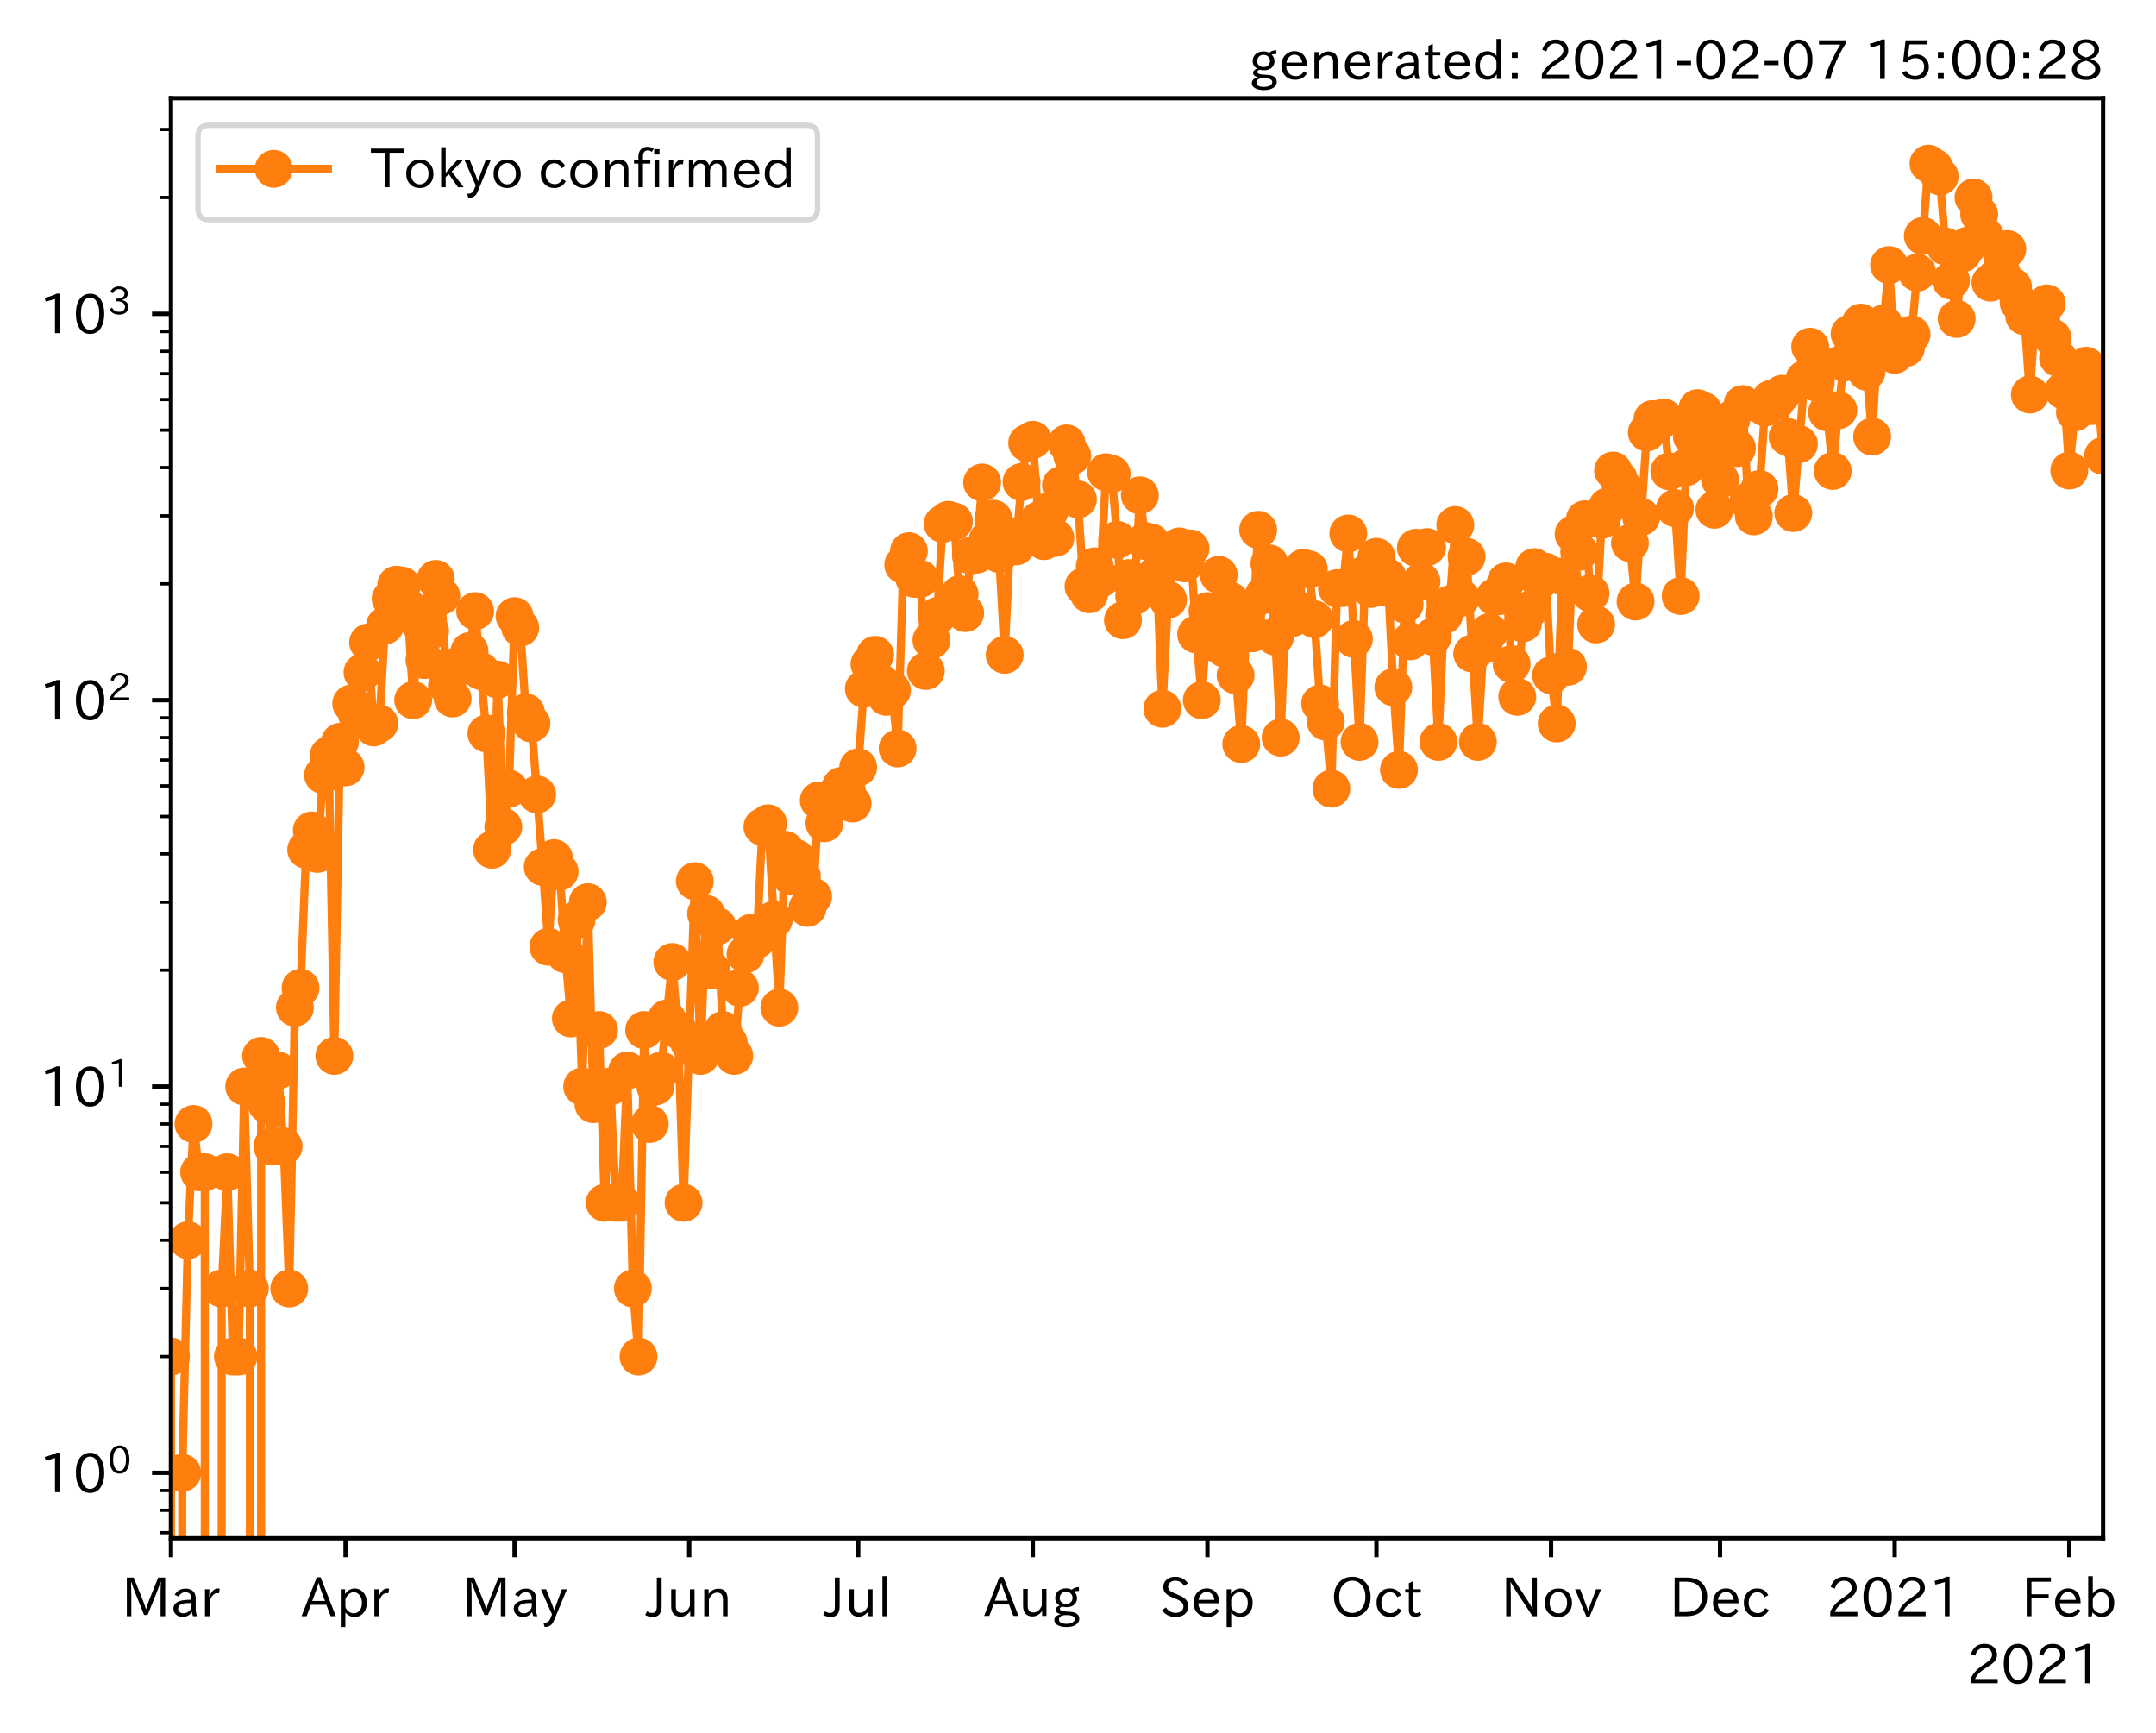 <?xml version="1.0" encoding="utf-8" standalone="no"?>
<!DOCTYPE svg PUBLIC "-//W3C//DTD SVG 1.1//EN"
  "http://www.w3.org/Graphics/SVG/1.1/DTD/svg11.dtd">
<!-- Created with matplotlib (https://matplotlib.org/) -->
<svg height="320.24pt" version="1.1" viewBox="0 0 398.496 320.24" width="398.496pt" xmlns="http://www.w3.org/2000/svg" xmlns:xlink="http://www.w3.org/1999/xlink">
 <defs>
  <style type="text/css">*{stroke-linecap:butt;stroke-linejoin:round;}</style>
 </defs>
 <g id="figure_1">
  <g id="patch_1">
   <path d="M 0 320.24 
L 398.496 320.24 
L 398.496 0 
L 0 0 
z
" style="fill:#ffffff;"/>
  </g>
  <g id="axes_1">
   <g id="patch_2">
    <path d="M 31.6 284.259 
L 388.72 284.259 
L 388.72 18.147 
L 31.6 18.147 
z
" style="fill:#ffffff;"/>
   </g>
   <g id="matplotlib.axis_1">
    <g id="xtick_1">
     <g id="line2d_1">
      <defs>
       <path d="M 0 0 
L 0 3.5 
" id="m0eda98bf9f" style="stroke:#000000;stroke-width:0.8;"/>
      </defs>
      <g>
       <use style="stroke:#000000;stroke-width:0.8;" x="31.6" xlink:href="#m0eda98bf9f" y="284.259"/>
      </g>
     </g>
     <g id="text_1">
      <!-- Mar -->
      <g transform="translate(22.491 298.749)scale(0.1 -0.1)">
       <defs>
        <path d="M 80.422 0.984 
L 71.828 0.984 
L 71.828 39.594 
Q 71.828 51.266 72.406 64.594 
L 72.016 64.594 
Q 68.062 53.266 63.531 41.797 
L 47.906 3.266 
L 41.406 3.266 
L 25.641 42.578 
Q 20.75 54.781 17.625 64.703 
L 17.234 64.703 
Q 17.828 48.922 17.828 39.891 
L 17.828 0.984 
L 9.516 0.984 
L 9.516 72.406 
L 22.125 72.406 
L 39.109 30.375 
Q 42.141 23 44.828 14.156 
L 45.125 14.156 
Q 47.312 22.125 50.531 30.172 
L 67.438 72.406 
L 80.422 72.406 
z
" id="IPAexGothic-77"/>
        <path d="M 49.312 0.984 
L 41.75 0.984 
Q 39.984 4.734 39.547 8.688 
L 39.203 8.688 
Q 33.547 -0.391 22.312 -0.391 
Q 14.594 -0.391 9.719 4.5 
Q 5.422 8.797 5.422 14.984 
Q 5.422 30.422 32.031 31.203 
L 38.719 31.391 
L 38.719 33.984 
Q 38.719 39.203 35.75 42.188 
Q 32.625 45.312 27.734 45.312 
Q 19.344 45.312 15.141 37.156 
L 7.719 40.578 
Q 14.656 52 27.938 52 
Q 37.109 52 42.047 46.875 
Q 46.625 42.281 46.625 33.891 
L 46.625 15.578 
Q 46.625 6.25 49.312 0.984 
z
M 38.922 25.391 
L 33.453 25.297 
Q 14.109 24.859 14.109 14.891 
Q 14.109 11.375 16.406 9.078 
Q 19.234 6.297 23.828 6.297 
Q 30.219 6.297 34.906 10.984 
Q 38.922 15.141 38.922 21 
z
" id="IPAexGothic-97"/>
        <path d="M 36.078 51.812 
L 34.578 43.266 
Q 32.906 43.609 31.594 43.609 
Q 25.828 43.609 22.078 38.188 
Q 17.391 31.344 17.391 26.172 
L 17.391 0.984 
L 8.797 0.984 
L 8.797 50.781 
L 16.891 50.781 
L 16.5 35.984 
L 16.703 35.984 
Q 22.219 52.203 32.766 52.203 
Q 34.469 52.203 36.078 51.812 
z
" id="IPAexGothic-114"/>
       </defs>
       <use xlink:href="#IPAexGothic-77"/>
       <use x="90.186" xlink:href="#IPAexGothic-97"/>
       <use x="145.166" xlink:href="#IPAexGothic-114"/>
      </g>
     </g>
    </g>
    <g id="xtick_2">
     <g id="line2d_2">
      <g>
       <use style="stroke:#000000;stroke-width:0.8;" x="63.876" xlink:href="#m0eda98bf9f" y="284.259"/>
      </g>
     </g>
     <g id="text_2">
      <!-- Apr -->
      <g transform="translate(55.734 298.749)scale(0.1 -0.1)">
       <defs>
        <path d="M 63.375 0.984 
L 53.812 0.984 
L 45.906 22.016 
L 17.188 22.016 
L 9.422 0.984 
L -0.094 0.984 
L 28.219 72.906 
L 35.297 72.906 
z
M 43.406 29.109 
L 36.188 48.094 
Q 33.203 56.062 31.688 62.5 
L 31.391 62.5 
Q 29.641 55.672 26.812 48.094 
L 19.734 29.109 
z
" id="IPAexGothic-65"/>
        <path d="M 16.797 42 
Q 23.828 52.203 34.469 52.203 
Q 43.266 52.203 49.562 45.906 
Q 56.891 38.578 56.891 25.688 
Q 56.891 13.141 49.656 5.812 
Q 43.359 -0.484 34.375 -0.484 
Q 24.516 -0.484 17.281 7.766 
L 17.281 -19 
L 8.797 -19 
L 8.797 50.781 
L 16.797 50.781 
z
M 17.281 30.469 
L 17.281 20.172 
Q 17.281 14.016 23.688 9.375 
Q 27.984 6.297 32.906 6.297 
Q 38.578 6.297 42.578 10.297 
Q 47.906 15.578 47.906 25.484 
Q 47.906 34.375 43.5 39.984 
Q 39.109 45.312 32.812 45.312 
Q 25.875 45.312 20.906 38.812 
Q 17.281 34.125 17.281 30.469 
z
" id="IPAexGothic-112"/>
       </defs>
       <use xlink:href="#IPAexGothic-65"/>
       <use x="63.721" xlink:href="#IPAexGothic-112"/>
       <use x="125.83" xlink:href="#IPAexGothic-114"/>
      </g>
     </g>
    </g>
    <g id="xtick_3">
     <g id="line2d_3">
      <g>
       <use style="stroke:#000000;stroke-width:0.8;" x="95.111" xlink:href="#m0eda98bf9f" y="284.259"/>
      </g>
     </g>
     <g id="text_3">
      <!-- May -->
      <g transform="translate(85.392 298.749)scale(0.1 -0.1)">
       <defs>
        <path d="M 48.781 50.781 
L 24.609 -7.625 
Q 19.969 -18.797 8.594 -18.797 
L 7.469 -18.797 
L 5.375 -10.984 
L 6.984 -10.984 
Q 15.141 -10.984 17.969 -3.719 
L 21.188 4.297 
L 0.594 50.781 
L 10.297 50.781 
L 21.297 22.797 
Q 23.875 16.016 25.094 12.203 
L 25.391 12.203 
Q 27.344 18.266 29.109 22.797 
L 39.5 50.781 
z
" id="IPAexGothic-121"/>
       </defs>
       <use xlink:href="#IPAexGothic-77"/>
       <use x="90.186" xlink:href="#IPAexGothic-97"/>
       <use x="145.166" xlink:href="#IPAexGothic-121"/>
      </g>
     </g>
    </g>
    <g id="xtick_4">
     <g id="line2d_4">
      <g>
       <use style="stroke:#000000;stroke-width:0.8;" x="127.387" xlink:href="#m0eda98bf9f" y="284.259"/>
      </g>
     </g>
     <g id="text_4">
      <!-- Jun -->
      <g transform="translate(119.447 298.749)scale(0.1 -0.1)">
       <defs>
        <path d="M 28.422 72.406 
L 28.422 19.281 
Q 28.422 -0.484 11.922 -0.484 
Q 4.734 -0.484 -1.953 3.266 
L 1.312 10.062 
Q 5.906 6.984 10.844 6.984 
Q 19.531 6.984 19.531 18.797 
L 19.531 72.406 
z
" id="IPAexGothic-74"/>
        <path d="M 51.312 0.984 
L 43.312 0.984 
L 43.312 10.062 
Q 35.938 0 25.391 0 
Q 16.75 0 11.922 5.859 
Q 8.109 10.594 8.109 19.391 
L 8.109 50.781 
L 16.703 50.781 
L 16.703 19.672 
Q 16.703 7.281 27.094 7.281 
Q 37.594 7.281 42.719 20.172 
L 42.719 50.781 
L 51.312 50.781 
z
" id="IPAexGothic-117"/>
        <path d="M 52 0.984 
L 43.406 0.984 
L 43.406 31.891 
Q 43.406 44.578 32.906 44.578 
Q 22.312 44.578 17.391 31.891 
L 17.391 0.984 
L 8.797 0.984 
L 8.797 50.781 
L 16.797 50.781 
L 16.797 41.797 
Q 23.828 51.812 34.719 51.812 
Q 52 51.812 52 32.375 
z
" id="IPAexGothic-110"/>
       </defs>
       <use xlink:href="#IPAexGothic-74"/>
       <use x="37.988" xlink:href="#IPAexGothic-117"/>
       <use x="98.389" xlink:href="#IPAexGothic-110"/>
      </g>
     </g>
    </g>
    <g id="xtick_5">
     <g id="line2d_5">
      <g>
       <use style="stroke:#000000;stroke-width:0.8;" x="158.622" xlink:href="#m0eda98bf9f" y="284.259"/>
      </g>
     </g>
     <g id="text_5">
      <!-- Jul -->
      <g transform="translate(152.353 298.749)scale(0.1 -0.1)">
       <defs>
        <path d="M 17.672 0.984 
L 9.078 0.984 
L 9.078 74.906 
L 17.672 74.906 
z
" id="IPAexGothic-108"/>
       </defs>
       <use xlink:href="#IPAexGothic-74"/>
       <use x="37.988" xlink:href="#IPAexGothic-117"/>
       <use x="98.389" xlink:href="#IPAexGothic-108"/>
      </g>
     </g>
    </g>
    <g id="xtick_6">
     <g id="line2d_6">
      <g>
       <use style="stroke:#000000;stroke-width:0.8;" x="190.898" xlink:href="#m0eda98bf9f" y="284.259"/>
      </g>
     </g>
     <g id="text_6">
      <!-- Aug -->
      <g transform="translate(181.916 298.691)scale(0.1 -0.1)">
       <defs>
        <path d="M 20.797 17.969 
Q 15.719 17.531 15.719 14.062 
Q 15.719 9.578 27.547 8.984 
L 33.297 8.688 
Q 51.609 7.766 51.609 -4.594 
Q 51.609 -10.938 45.703 -14.984 
Q 39.359 -19.578 28.031 -19.578 
Q 17.781 -19.578 11.531 -16.062 
Q 5.516 -12.641 5.516 -6.688 
Q 5.516 1.312 16.797 3.859 
L 16.797 4.203 
Q 7.906 6.453 7.906 12.156 
Q 7.906 17.438 15.531 20.266 
Q 7.125 24.609 7.125 34.078 
Q 7.125 41.406 12.016 46.297 
Q 17.625 51.906 27.156 51.906 
Q 33.203 51.906 37.844 49.266 
Q 41.406 53.953 50.922 54.109 
L 50.922 47.078 
Q 44.344 46.922 42.234 45.906 
Q 47.406 40.828 47.406 33.891 
Q 47.406 27 42.719 22.266 
Q 37.5 17.094 28.328 17.094 
Q 24.422 17.094 20.797 17.969 
z
M 27.094 45.609 
Q 22.016 45.609 18.703 42.281 
Q 15.438 39.016 15.438 34.078 
Q 15.438 29.25 18.5 26.312 
Q 21.828 23 27.438 23 
Q 32.719 23 35.891 26.219 
Q 39.109 29.391 39.109 34.422 
Q 39.109 39.016 35.891 42.188 
Q 32.516 45.609 27.094 45.609 
z
M 27.391 2.484 
Q 14.109 2.484 14.109 -5.719 
Q 14.109 -13.672 28.125 -13.672 
Q 37.156 -13.672 41.219 -9.469 
Q 43.312 -7.516 43.312 -4.891 
Q 43.312 2.484 27.391 2.484 
z
" id="IPAexGothic-103"/>
       </defs>
       <use xlink:href="#IPAexGothic-65"/>
       <use x="63.721" xlink:href="#IPAexGothic-117"/>
       <use x="124.121" xlink:href="#IPAexGothic-103"/>
      </g>
     </g>
    </g>
    <g id="xtick_7">
     <g id="line2d_7">
      <g>
       <use style="stroke:#000000;stroke-width:0.8;" x="223.175" xlink:href="#m0eda98bf9f" y="284.259"/>
      </g>
     </g>
     <g id="text_7">
      <!-- Sep -->
      <g transform="translate(214.3 298.749)scale(0.1 -0.1)">
       <defs>
        <path d="M 45.609 56.891 
Q 40.047 66.547 28.953 66.547 
Q 22.703 66.547 18.953 62.641 
Q 16.062 59.422 16.062 55.219 
Q 16.062 50.594 19.781 47.609 
Q 22.562 45.516 31 42 
L 34.375 40.578 
Q 45.703 36.031 49.859 30.516 
Q 53.469 25.688 53.469 19.672 
Q 53.469 10.062 46.391 4.5 
Q 39.984 -0.484 30.172 -0.484 
Q 13.766 -0.484 4.891 11.969 
L 11.766 17.188 
Q 18.797 7.172 30.281 7.172 
Q 35.75 7.172 39.594 9.766 
Q 44.391 13.234 44.391 19 
Q 44.391 23.484 40.875 27 
Q 37.109 30.609 27 34.469 
L 24.078 35.594 
Q 7.078 42.094 7.078 54.391 
Q 7.078 62.594 12.594 67.922 
Q 18.797 73.828 29.109 73.828 
Q 44.391 73.828 52.484 61.812 
z
" id="IPAexGothic-83"/>
        <path d="M 13.484 24.906 
Q 13.922 16.266 18.891 11.281 
Q 23.969 6.203 31.203 6.203 
Q 40.719 6.203 46.297 15.094 
L 51.906 11.375 
Q 44.828 -0.484 30.172 -0.484 
Q 19.094 -0.484 11.969 6.594 
Q 4.781 13.812 4.781 25.641 
Q 4.781 38.188 12.312 45.703 
Q 19 52.391 29 52.391 
Q 38.422 52.391 44.781 46.188 
Q 51.906 38.969 51.906 26.906 
L 51.906 24.906 
z
M 43.062 31.203 
Q 42.328 37.984 38.281 41.891 
Q 34.281 45.906 28.812 45.906 
Q 22.469 45.906 17.969 40.484 
Q 14.891 36.812 13.969 31.203 
z
" id="IPAexGothic-101"/>
       </defs>
       <use xlink:href="#IPAexGothic-83"/>
       <use x="58.496" xlink:href="#IPAexGothic-101"/>
       <use x="115.381" xlink:href="#IPAexGothic-112"/>
      </g>
     </g>
    </g>
    <g id="xtick_8">
     <g id="line2d_8">
      <g>
       <use style="stroke:#000000;stroke-width:0.8;" x="254.41" xlink:href="#m0eda98bf9f" y="284.259"/>
      </g>
     </g>
     <g id="text_8">
      <!-- Oct -->
      <g transform="translate(245.974 298.749)scale(0.1 -0.1)">
       <defs>
        <path d="M 39.703 73.828 
Q 54 73.828 63.188 64.656 
Q 73.578 54.25 73.578 36.422 
Q 73.578 19.047 62.984 8.594 
Q 53.906 -0.484 39.703 -0.484 
Q 25.594 -0.484 16.5 8.594 
Q 5.906 19.047 5.906 36.812 
Q 5.906 54.203 16.312 64.656 
Q 25.484 73.828 39.703 73.828 
z
M 39.703 66.656 
Q 30.516 66.656 23.922 60.062 
Q 15.531 51.609 15.531 36.719 
Q 15.531 21.734 23.922 13.484 
Q 30.422 6.984 39.703 6.984 
Q 48.922 6.984 55.562 13.484 
Q 63.969 21.875 63.969 37.109 
Q 63.969 51.516 55.469 60.062 
Q 49.031 66.656 39.703 66.656 
z
" id="IPAexGothic-79"/>
        <path d="M 51.078 12.25 
Q 44.281 -0.484 29.688 -0.484 
Q 19.188 -0.484 12.312 6.391 
Q 4.891 13.922 4.891 25.984 
Q 4.891 37.938 12.312 45.516 
Q 19.094 52.297 29.391 52.297 
Q 43.953 52.297 50.094 39.703 
L 43.172 36.078 
Q 38.812 45.312 29.688 45.312 
Q 23.688 45.312 19.281 40.922 
Q 13.766 35.406 13.766 25.781 
Q 13.766 16.703 19.094 11.375 
Q 23.781 6.688 30.562 6.688 
Q 39.797 6.688 44.484 15.875 
z
" id="IPAexGothic-99"/>
        <path d="M 33.203 3.766 
Q 27.641 -0.094 21.828 -0.094 
Q 10.203 -0.094 10.203 12.984 
L 10.203 44.672 
L 3.422 44.672 
L 3.422 50.781 
L 10.203 50.781 
L 10.203 61.969 
L 18.406 66.062 
L 18.406 50.781 
L 32.234 50.781 
L 32.234 44.672 
L 18.406 44.672 
L 18.406 14.156 
Q 18.406 6.5 23.641 6.5 
Q 27.156 6.5 30.328 9.188 
z
" id="IPAexGothic-116"/>
       </defs>
       <use xlink:href="#IPAexGothic-79"/>
       <use x="79.688" xlink:href="#IPAexGothic-99"/>
       <use x="134.082" xlink:href="#IPAexGothic-116"/>
      </g>
     </g>
    </g>
    <g id="xtick_9">
     <g id="line2d_9">
      <g>
       <use style="stroke:#000000;stroke-width:0.8;" x="286.686" xlink:href="#m0eda98bf9f" y="284.259"/>
      </g>
     </g>
     <g id="text_9">
      <!-- Nov -->
      <g transform="translate(277.437 298.749)scale(0.1 -0.1)">
       <defs>
        <path d="M 66.312 0.984 
L 58.297 0.984 
L 26.516 49.219 
Q 22.906 54.688 17.828 64.016 
L 17.438 64.016 
L 17.625 59.328 
Q 18.109 43.797 18.109 38.578 
L 18.109 0.984 
L 9.516 0.984 
L 9.516 72.406 
L 21.344 72.406 
L 48.641 30.906 
Q 53.953 22.609 58.016 15.094 
L 58.406 15.094 
Q 57.719 29.641 57.719 38.578 
L 57.719 72.406 
L 66.312 72.406 
z
" id="IPAexGothic-78"/>
        <path d="M 29.984 52.203 
Q 40.531 52.203 47.75 45.125 
Q 55.172 37.703 55.172 25.594 
Q 55.172 13.875 47.906 6.594 
Q 40.766 -0.484 29.984 -0.484 
Q 19.188 -0.484 12.203 6.5 
Q 4.891 13.766 4.891 25.875 
Q 4.891 37.703 12.312 45.125 
Q 19.391 52.203 29.984 52.203 
z
M 29.984 45.609 
Q 23.734 45.609 19.391 41.109 
Q 13.875 35.594 13.875 25.781 
Q 13.875 16.109 19.281 10.688 
Q 23.688 6.297 29.984 6.297 
Q 36.422 6.297 40.766 10.797 
Q 46.188 16.219 46.188 26.125 
Q 46.188 35.453 40.672 41.109 
Q 36.188 45.609 29.984 45.609 
z
" id="IPAexGothic-111"/>
        <path d="M 48.484 50.781 
L 27.297 0.094 
L 21.484 0.094 
L 0.391 50.781 
L 9.812 50.781 
L 20.906 21.688 
L 23.781 13.188 
L 24.516 10.984 
L 24.812 10.984 
Q 25.641 13.812 28.469 21.688 
L 39.312 50.781 
z
" id="IPAexGothic-118"/>
       </defs>
       <use xlink:href="#IPAexGothic-78"/>
       <use x="75.977" xlink:href="#IPAexGothic-111"/>
       <use x="136.377" xlink:href="#IPAexGothic-118"/>
      </g>
     </g>
    </g>
    <g id="xtick_10">
     <g id="line2d_10">
      <g>
       <use style="stroke:#000000;stroke-width:0.8;" x="317.921" xlink:href="#m0eda98bf9f" y="284.259"/>
      </g>
     </g>
     <g id="text_10">
      <!-- Dec -->
      <g transform="translate(308.572 298.749)scale(0.1 -0.1)">
       <defs>
        <path d="M 9.516 72.406 
L 31 72.406 
Q 49.359 72.406 59.234 63.281 
Q 69.625 53.812 69.625 36.812 
Q 69.625 16.359 54.938 6.891 
Q 45.703 0.984 30.328 0.984 
L 9.516 0.984 
z
M 18.312 8.688 
L 29.594 8.688 
Q 60.203 8.688 60.203 36.812 
Q 60.203 64.797 30.125 64.797 
L 18.312 64.797 
z
" id="IPAexGothic-68"/>
       </defs>
       <use xlink:href="#IPAexGothic-68"/>
       <use x="75.684" xlink:href="#IPAexGothic-101"/>
       <use x="132.568" xlink:href="#IPAexGothic-99"/>
      </g>
     </g>
    </g>
    <g id="xtick_11">
     <g id="line2d_11">
      <g>
       <use style="stroke:#000000;stroke-width:0.8;" x="350.197" xlink:href="#m0eda98bf9f" y="284.259"/>
      </g>
     </g>
     <g id="text_11">
      <!-- 2021 -->
      <g transform="translate(337.6 298.749)scale(0.1 -0.1)">
       <defs>
        <path d="M 57.172 0.984 
L 6.984 0.984 
L 6.984 9.281 
Q 12.891 23.047 29.594 34.422 
L 32.375 36.281 
Q 40.922 42.141 43.609 45.406 
Q 46.688 49.266 46.688 53.812 
Q 46.688 58.938 43.062 62.547 
Q 39.062 66.547 32.562 66.547 
Q 19.531 66.547 15.484 52 
L 7.766 54.781 
Q 13.328 73.828 33.062 73.828 
Q 43.844 73.828 50.25 67.438 
Q 55.859 61.672 55.859 53.516 
Q 55.859 47.469 52.25 42.531 
Q 48.922 37.75 36.969 30.281 
L 34.859 29 
Q 19.625 19.578 15.281 8.891 
L 57.172 8.891 
z
" id="IPAexGothic-50"/>
        <path d="M 31.844 73.828 
Q 45.016 73.828 52.094 61.625 
Q 57.719 51.953 57.719 36.625 
Q 57.719 21.438 52.094 11.578 
Q 45.125 -0.484 31.5 -0.484 
Q 17.922 -0.484 10.938 11.578 
Q 5.328 21.438 5.328 36.719 
Q 5.328 58.016 15.625 67.719 
Q 22.172 73.828 31.844 73.828 
z
M 31.5 66.656 
Q 23.688 66.656 19.188 58.734 
Q 14.594 50.734 14.594 36.625 
Q 14.594 22.75 19.094 14.797 
Q 23.641 6.984 31.5 6.984 
Q 40.922 6.984 45.453 18.016 
Q 48.438 25.344 48.438 37.109 
Q 48.438 50.875 43.844 58.734 
Q 39.203 66.656 31.5 66.656 
z
" id="IPAexGothic-48"/>
        <path d="M 38.484 0.984 
L 29.688 0.984 
L 29.688 64.109 
Q 21.438 61.281 12.312 59.328 
L 10.688 66.109 
Q 23.734 69.391 32.906 73.922 
L 38.484 73.922 
z
" id="IPAexGothic-49"/>
       </defs>
       <use xlink:href="#IPAexGothic-50"/>
       <use x="62.988" xlink:href="#IPAexGothic-48"/>
       <use x="125.977" xlink:href="#IPAexGothic-50"/>
       <use x="188.965" xlink:href="#IPAexGothic-49"/>
      </g>
     </g>
    </g>
    <g id="xtick_12">
     <g id="line2d_12">
      <g>
       <use style="stroke:#000000;stroke-width:0.8;" x="382.473" xlink:href="#m0eda98bf9f" y="284.259"/>
      </g>
     </g>
     <g id="text_12">
      <!-- Feb -->
      <g transform="translate(373.65 298.749)scale(0.1 -0.1)">
       <defs>
        <path d="M 54.203 64.703 
L 18.312 64.703 
L 18.312 41.5 
L 50.094 41.5 
L 50.094 34.188 
L 18.312 34.188 
L 18.312 0.984 
L 9.516 0.984 
L 9.516 72.406 
L 54.203 72.406 
z
" id="IPAexGothic-70"/>
        <path d="M 17.578 42.672 
Q 24.219 52.203 34.672 52.203 
Q 43.562 52.203 49.859 45.906 
Q 57.172 38.578 57.172 25.688 
Q 57.172 13.094 49.859 5.812 
Q 43.562 -0.484 34.469 -0.484 
Q 24.359 -0.484 17 8.062 
L 15.766 0.688 
L 9.078 0.688 
L 9.078 74.906 
L 17.578 74.906 
z
M 17.578 31.203 
L 17.578 19.578 
Q 17.578 13.875 23.875 9.375 
Q 28.172 6.297 33.109 6.297 
Q 38.875 6.297 42.875 10.297 
Q 48.188 15.766 48.188 25.484 
Q 48.188 34.281 43.797 39.891 
Q 39.453 45.312 33.203 45.312 
Q 27.484 45.312 22.469 40.281 
Q 17.578 35.406 17.578 31.203 
z
" id="IPAexGothic-98"/>
       </defs>
       <use xlink:href="#IPAexGothic-70"/>
       <use x="57.178" xlink:href="#IPAexGothic-101"/>
       <use x="114.062" xlink:href="#IPAexGothic-98"/>
      </g>
     </g>
    </g>
    <g id="text_13">
     <!-- 2021 -->
     <g transform="translate(363.526 311.14)scale(0.1 -0.1)">
      <use xlink:href="#IPAexGothic-50"/>
      <use x="62.988" xlink:href="#IPAexGothic-48"/>
      <use x="125.977" xlink:href="#IPAexGothic-50"/>
      <use x="188.965" xlink:href="#IPAexGothic-49"/>
     </g>
    </g>
   </g>
   <g id="matplotlib.axis_2">
    <g id="ytick_1">
     <g id="line2d_13">
      <defs>
       <path d="M 0 0 
L -3.5 0 
" id="m64fb71cf98" style="stroke:#000000;stroke-width:0.8;"/>
      </defs>
      <g>
       <use style="stroke:#000000;stroke-width:0.8;" x="31.6" xlink:href="#m64fb71cf98" y="272.163"/>
      </g>
     </g>
     <g id="text_14">
      <!-- $\mathdefault{10^{0}}$ -->
      <g transform="translate(7.2 275.908)scale(0.1 -0.1)">
       <use transform="translate(0 0.773)" xlink:href="#IPAexGothic-49"/>
       <use transform="translate(62.988 0.773)" xlink:href="#IPAexGothic-48"/>
       <use transform="translate(126.865 36.32)scale(0.7)" xlink:href="#IPAexGothic-48"/>
      </g>
     </g>
    </g>
    <g id="ytick_2">
     <g id="line2d_14">
      <g>
       <use style="stroke:#000000;stroke-width:0.8;" x="31.6" xlink:href="#m64fb71cf98" y="200.771"/>
      </g>
     </g>
     <g id="text_15">
      <!-- $\mathdefault{10^{1}}$ -->
      <g transform="translate(7.2 204.516)scale(0.1 -0.1)">
       <use transform="translate(0 0.708)" xlink:href="#IPAexGothic-49"/>
       <use transform="translate(62.988 0.708)" xlink:href="#IPAexGothic-48"/>
       <use transform="translate(126.865 36.255)scale(0.7)" xlink:href="#IPAexGothic-49"/>
      </g>
     </g>
    </g>
    <g id="ytick_3">
     <g id="line2d_15">
      <g>
       <use style="stroke:#000000;stroke-width:0.8;" x="31.6" xlink:href="#m64fb71cf98" y="129.379"/>
      </g>
     </g>
     <g id="text_16">
      <!-- $\mathdefault{10^{2}}$ -->
      <g transform="translate(7.2 133.125)scale(0.1 -0.1)">
       <use transform="translate(0 0.773)" xlink:href="#IPAexGothic-49"/>
       <use transform="translate(62.988 0.773)" xlink:href="#IPAexGothic-48"/>
       <use transform="translate(126.865 36.32)scale(0.7)" xlink:href="#IPAexGothic-50"/>
      </g>
     </g>
    </g>
    <g id="ytick_4">
     <g id="line2d_16">
      <g>
       <use style="stroke:#000000;stroke-width:0.8;" x="31.6" xlink:href="#m64fb71cf98" y="57.988"/>
      </g>
     </g>
     <g id="text_17">
      <!-- $\mathdefault{10^{3}}$ -->
      <g transform="translate(7.2 61.733)scale(0.1 -0.1)">
       <defs>
        <path d="M 37.203 37.797 
Q 54.781 34.625 54.781 19.969 
Q 54.781 11.188 48.875 5.562 
Q 42.328 -0.484 30.375 -0.484 
Q 12.453 -0.484 4.5 13.766 
L 11.812 17.672 
Q 17.328 6.891 30.281 6.891 
Q 37.891 6.891 42.094 10.797 
Q 46.094 14.5 46.094 20.172 
Q 46.094 26.859 40.094 30.906 
Q 34.625 34.578 25.688 34.578 
L 21.297 34.578 
L 21.297 41.703 
L 25.875 41.703 
Q 34.859 41.703 39.594 45.125 
Q 44.672 48.734 44.672 54.828 
Q 44.672 61.469 38.969 64.656 
Q 35.297 66.844 30.172 66.844 
Q 19.344 66.844 14.109 55.906 
L 6.781 59.422 
Q 14.016 73.828 30.281 73.828 
Q 40.578 73.828 46.969 68.656 
Q 53.375 63.578 53.375 55.219 
Q 53.375 47.312 47.172 42.281 
Q 43.172 39.062 37.203 38.188 
z
" id="IPAexGothic-51"/>
       </defs>
       <use transform="translate(0 0.773)" xlink:href="#IPAexGothic-49"/>
       <use transform="translate(62.988 0.773)" xlink:href="#IPAexGothic-48"/>
       <use transform="translate(126.865 36.32)scale(0.7)" xlink:href="#IPAexGothic-51"/>
      </g>
     </g>
    </g>
    <g id="ytick_5">
     <g id="line2d_17">
      <defs>
       <path d="M 0 0 
L -2 0 
" id="me78b4f3eba" style="stroke:#000000;stroke-width:0.6;"/>
      </defs>
      <g>
       <use style="stroke:#000000;stroke-width:0.6;" x="31.6" xlink:href="#me78b4f3eba" y="283.221"/>
      </g>
     </g>
    </g>
    <g id="ytick_6">
     <g id="line2d_18">
      <g>
       <use style="stroke:#000000;stroke-width:0.6;" x="31.6" xlink:href="#me78b4f3eba" y="279.081"/>
      </g>
     </g>
    </g>
    <g id="ytick_7">
     <g id="line2d_19">
      <g>
       <use style="stroke:#000000;stroke-width:0.6;" x="31.6" xlink:href="#me78b4f3eba" y="275.429"/>
      </g>
     </g>
    </g>
    <g id="ytick_8">
     <g id="line2d_20">
      <g>
       <use style="stroke:#000000;stroke-width:0.6;" x="31.6" xlink:href="#me78b4f3eba" y="250.672"/>
      </g>
     </g>
    </g>
    <g id="ytick_9">
     <g id="line2d_21">
      <g>
       <use style="stroke:#000000;stroke-width:0.6;" x="31.6" xlink:href="#me78b4f3eba" y="238.1"/>
      </g>
     </g>
    </g>
    <g id="ytick_10">
     <g id="line2d_22">
      <g>
       <use style="stroke:#000000;stroke-width:0.6;" x="31.6" xlink:href="#me78b4f3eba" y="229.181"/>
      </g>
     </g>
    </g>
    <g id="ytick_11">
     <g id="line2d_23">
      <g>
       <use style="stroke:#000000;stroke-width:0.6;" x="31.6" xlink:href="#me78b4f3eba" y="222.262"/>
      </g>
     </g>
    </g>
    <g id="ytick_12">
     <g id="line2d_24">
      <g>
       <use style="stroke:#000000;stroke-width:0.6;" x="31.6" xlink:href="#me78b4f3eba" y="216.609"/>
      </g>
     </g>
    </g>
    <g id="ytick_13">
     <g id="line2d_25">
      <g>
       <use style="stroke:#000000;stroke-width:0.6;" x="31.6" xlink:href="#me78b4f3eba" y="211.83"/>
      </g>
     </g>
    </g>
    <g id="ytick_14">
     <g id="line2d_26">
      <g>
       <use style="stroke:#000000;stroke-width:0.6;" x="31.6" xlink:href="#me78b4f3eba" y="207.69"/>
      </g>
     </g>
    </g>
    <g id="ytick_15">
     <g id="line2d_27">
      <g>
       <use style="stroke:#000000;stroke-width:0.6;" x="31.6" xlink:href="#me78b4f3eba" y="204.038"/>
      </g>
     </g>
    </g>
    <g id="ytick_16">
     <g id="line2d_28">
      <g>
       <use style="stroke:#000000;stroke-width:0.6;" x="31.6" xlink:href="#me78b4f3eba" y="179.28"/>
      </g>
     </g>
    </g>
    <g id="ytick_17">
     <g id="line2d_29">
      <g>
       <use style="stroke:#000000;stroke-width:0.6;" x="31.6" xlink:href="#me78b4f3eba" y="166.709"/>
      </g>
     </g>
    </g>
    <g id="ytick_18">
     <g id="line2d_30">
      <g>
       <use style="stroke:#000000;stroke-width:0.6;" x="31.6" xlink:href="#me78b4f3eba" y="157.789"/>
      </g>
     </g>
    </g>
    <g id="ytick_19">
     <g id="line2d_31">
      <g>
       <use style="stroke:#000000;stroke-width:0.6;" x="31.6" xlink:href="#me78b4f3eba" y="150.87"/>
      </g>
     </g>
    </g>
    <g id="ytick_20">
     <g id="line2d_32">
      <g>
       <use style="stroke:#000000;stroke-width:0.6;" x="31.6" xlink:href="#me78b4f3eba" y="145.218"/>
      </g>
     </g>
    </g>
    <g id="ytick_21">
     <g id="line2d_33">
      <g>
       <use style="stroke:#000000;stroke-width:0.6;" x="31.6" xlink:href="#me78b4f3eba" y="140.438"/>
      </g>
     </g>
    </g>
    <g id="ytick_22">
     <g id="line2d_34">
      <g>
       <use style="stroke:#000000;stroke-width:0.6;" x="31.6" xlink:href="#me78b4f3eba" y="136.298"/>
      </g>
     </g>
    </g>
    <g id="ytick_23">
     <g id="line2d_35">
      <g>
       <use style="stroke:#000000;stroke-width:0.6;" x="31.6" xlink:href="#me78b4f3eba" y="132.646"/>
      </g>
     </g>
    </g>
    <g id="ytick_24">
     <g id="line2d_36">
      <g>
       <use style="stroke:#000000;stroke-width:0.6;" x="31.6" xlink:href="#me78b4f3eba" y="107.888"/>
      </g>
     </g>
    </g>
    <g id="ytick_25">
     <g id="line2d_37">
      <g>
       <use style="stroke:#000000;stroke-width:0.6;" x="31.6" xlink:href="#me78b4f3eba" y="95.317"/>
      </g>
     </g>
    </g>
    <g id="ytick_26">
     <g id="line2d_38">
      <g>
       <use style="stroke:#000000;stroke-width:0.6;" x="31.6" xlink:href="#me78b4f3eba" y="86.397"/>
      </g>
     </g>
    </g>
    <g id="ytick_27">
     <g id="line2d_39">
      <g>
       <use style="stroke:#000000;stroke-width:0.6;" x="31.6" xlink:href="#me78b4f3eba" y="79.479"/>
      </g>
     </g>
    </g>
    <g id="ytick_28">
     <g id="line2d_40">
      <g>
       <use style="stroke:#000000;stroke-width:0.6;" x="31.6" xlink:href="#me78b4f3eba" y="73.826"/>
      </g>
     </g>
    </g>
    <g id="ytick_29">
     <g id="line2d_41">
      <g>
       <use style="stroke:#000000;stroke-width:0.6;" x="31.6" xlink:href="#me78b4f3eba" y="69.047"/>
      </g>
     </g>
    </g>
    <g id="ytick_30">
     <g id="line2d_42">
      <g>
       <use style="stroke:#000000;stroke-width:0.6;" x="31.6" xlink:href="#me78b4f3eba" y="64.906"/>
      </g>
     </g>
    </g>
    <g id="ytick_31">
     <g id="line2d_43">
      <g>
       <use style="stroke:#000000;stroke-width:0.6;" x="31.6" xlink:href="#me78b4f3eba" y="61.255"/>
      </g>
     </g>
    </g>
    <g id="ytick_32">
     <g id="line2d_44">
      <g>
       <use style="stroke:#000000;stroke-width:0.6;" x="31.6" xlink:href="#me78b4f3eba" y="36.497"/>
      </g>
     </g>
    </g>
    <g id="ytick_33">
     <g id="line2d_45">
      <g>
       <use style="stroke:#000000;stroke-width:0.6;" x="31.6" xlink:href="#me78b4f3eba" y="23.925"/>
      </g>
     </g>
    </g>
   </g>
   <g id="line2d_46">
    <path clip-path="url(#p9d90c6c969)" d="M -0.677 321.24 
L -0.676 272.163 
L -0.675 321.24 
M 13.899 321.24 
L 13.9 272.163 
L 14.941 250.672 
L 15.983 207.69 
L 17.024 222.262 
L 17.025 321.24 
M 19.105 321.24 
L 19.106 238.1 
L 20.147 238.1 
L 20.148 321.24 
M 22.228 321.24 
L 22.23 238.1 
L 23.271 272.163 
L 23.271 321.24 
M 25.352 321.24 
L 25.353 238.1 
L 25.354 321.24 
M 27.434 321.24 
L 27.435 238.1 
L 28.477 272.163 
L 28.477 321.24 
M 30.558 321.24 
L 30.559 272.163 
L 31.6 250.672 
L 31.601 321.24 
M 33.682 321.24 
L 33.682 272.163 
L 34.723 229.181 
L 35.765 207.69 
L 36.806 216.609 
L 37.847 216.609 
L 37.849 321.24 
M 40.969 321.24 
L 40.97 238.1 
L 42.012 216.609 
L 43.053 250.672 
L 44.094 250.672 
L 45.135 200.771 
L 46.176 238.1 
L 46.178 321.24 
M 48.257 321.24 
L 48.259 195.118 
L 49.3 204.038 
L 50.341 211.83 
L 51.382 197.816 
L 52.423 211.83 
L 53.464 238.1 
L 54.506 186.199 
L 55.547 182.547 
L 56.588 157.023 
L 57.629 153.456 
L 58.67 157.789 
L 59.711 143.217 
L 60.753 139.565 
L 61.794 195.118 
L 62.835 137.083 
L 63.876 141.796 
L 64.917 130.006 
L 65.958 131.965 
L 67 124.248 
L 68.041 118.726 
L 69.082 134.418 
L 70.123 133.697 
L 71.164 115.592 
L 72.205 110.643 
L 73.247 108.044 
L 74.288 108.2 
L 75.329 112.206 
L 76.37 129.379 
L 77.411 115.001 
L 78.452 121.969 
L 79.494 116.602 
L 80.535 106.972 
L 81.576 110.138 
L 82.617 126.707 
L 83.658 129.071 
L 84.699 122.961 
L 85.741 122.961 
L 86.782 120.305 
L 87.823 112.927 
L 89.905 135.532 
L 90.946 157.023 
L 91.988 125.59 
L 93.029 152.789 
L 94.07 145.739 
L 95.111 113.853 
L 96.152 115.992 
L 97.193 131.629 
L 98.235 133.697 
L 100.317 160.206 
L 101.358 174.947 
L 102.399 158.574 
L 103.44 161.056 
L 104.482 176.325 
L 105.523 188.2 
L 106.564 169.975 
L 107.605 200.771 
L 108.646 166.709 
L 109.687 204.038 
L 110.729 190.339 
L 111.77 222.262 
L 112.811 200.771 
L 113.852 222.262 
L 114.893 222.262 
L 115.934 197.816 
L 116.976 238.1 
L 118.017 250.672 
L 119.058 190.339 
L 120.099 207.69 
L 121.14 200.771 
L 122.181 197.816 
L 124.264 177.767 
L 125.305 190.339 
L 126.346 222.262 
L 128.428 162.828 
L 129.47 195.118 
L 130.511 168.848 
L 131.552 179.28 
L 132.593 171.145 
L 133.634 190.339 
L 135.717 195.118 
L 136.758 182.547 
L 137.799 176.325 
L 138.84 172.361 
L 139.881 173.627 
L 140.922 152.789 
L 141.964 152.136 
L 144.046 186.199 
L 145.087 157.023 
L 146.128 161.929 
L 147.169 158.574 
L 148.211 161.929 
L 149.252 167.76 
L 150.293 165.692 
L 151.334 147.915 
L 152.375 152.136 
L 153.416 148.484 
L 155.499 145.218 
L 156.54 146.269 
L 157.581 148.484 
L 158.622 141.796 
L 159.663 127.282 
L 160.705 122.71 
L 161.746 121.007 
L 162.787 126.144 
L 163.828 128.765 
L 164.869 127.573 
L 165.91 138.299 
L 166.952 104.375 
L 167.993 101.85 
L 169.034 106.972 
L 170.075 106.972 
L 171.116 123.986 
L 172.157 118.29 
L 173.199 113.853 
L 174.24 96.799 
L 175.281 96.049 
L 176.322 96.368 
L 177.363 109.807 
L 178.404 113.294 
L 179.446 102.626 
L 180.487 102.495 
L 181.528 89.152 
L 182.569 99.754 
L 183.61 95.838 
L 184.651 102.365 
L 185.693 121.007 
L 186.734 99.046 
L 187.775 100.97 
L 188.816 89.067 
L 189.857 81.863 
L 190.898 81.266 
L 191.94 96.155 
L 192.981 99.993 
L 194.022 94.401 
L 195.063 99.398 
L 196.104 89.664 
L 197.145 81.93 
L 198.187 84.227 
L 199.228 92.268 
L 200.269 108.357 
L 201.31 109.807 
L 202.351 104.653 
L 203.392 106.972 
L 204.434 87.262 
L 205.475 87.582 
L 206.516 99.754 
L 207.557 114.614 
L 208.598 106.822 
L 209.639 110.138 
L 210.681 91.528 
L 211.722 99.993 
L 212.763 100.235 
L 213.804 106.082 
L 214.845 130.97 
L 215.886 110.813 
L 216.928 102.757 
L 217.969 100.97 
L 219.01 104.099 
L 220.051 101.344 
L 221.092 117.224 
L 222.133 129.379 
L 223.175 112.927 
L 224.216 118.726 
L 225.257 106.228 
L 226.298 119.846 
L 227.339 110.983 
L 229.422 137.483 
L 230.463 112.927 
L 231.504 117.015 
L 232.545 97.902 
L 233.586 109.972 
L 234.627 104.099 
L 235.669 117.646 
L 236.71 136.298 
L 237.751 109.316 
L 238.792 114.231 
L 239.833 112.745 
L 240.874 104.933 
L 241.916 105.216 
L 242.957 114.422 
L 243.998 130.006 
L 245.039 133.343 
L 246.08 145.739 
L 247.121 108.673 
L 248.163 108.673 
L 249.204 98.584 
L 251.286 137.083 
L 252.327 106.082 
L 253.368 108.833 
L 254.41 102.888 
L 255.451 108.515 
L 256.492 106.672 
L 257.533 126.993 
L 258.574 142.262 
L 259.615 111.676 
L 260.657 118.507 
L 261.698 101.219 
L 262.739 107.427 
L 263.78 101.094 
L 264.821 117.646 
L 265.862 137.083 
L 266.904 113.666 
L 267.945 111.676 
L 268.986 97.016 
L 270.027 110.474 
L 271.068 102.888 
L 273.151 137.083 
L 274.192 119.169 
L 275.233 116.808 
L 276.274 110.306 
L 277.315 110.138 
L 278.356 107.427 
L 279.398 122.71 
L 280.439 128.765 
L 281.48 115.197 
L 282.521 112.745 
L 283.562 104.793 
L 284.603 107.274 
L 285.645 105.646 
L 286.686 124.778 
L 287.727 133.697 
L 288.768 106.524 
L 289.809 123.214 
L 290.85 98.699 
L 291.892 101.978 
L 292.933 95.943 
L 293.974 109.642 
L 295.015 115.394 
L 296.056 96.049 
L 297.097 93.608 
L 298.139 86.945 
L 299.18 88.481 
L 300.221 90.361 
L 302.303 111.155 
L 304.386 79.916 
L 305.427 77.439 
L 306.468 78.144 
L 307.509 77.15 
L 308.55 87.103 
L 309.591 93.903 
L 310.633 110.138 
L 311.674 86.32 
L 313.756 75.416 
L 314.797 75.91 
L 316.88 94.2 
L 317.921 88.647 
L 318.962 79.479 
L 320.003 77.497 
L 321.044 82.815 
L 322.085 74.664 
L 323.127 92.645 
L 324.168 95.42 
L 325.209 90.361 
L 326.25 75.308 
L 327.291 73.723 
L 328.332 74.085 
L 329.374 72.759 
L 330.415 80.745 
L 331.456 94.804 
L 333.538 70.037 
L 334.579 64.065 
L 335.621 70.684 
L 336.662 67.492 
L 337.703 76.187 
L 338.744 87.024 
L 339.785 75.799 
L 340.826 66.99 
L 341.868 61.671 
L 342.909 61.811 
L 343.95 59.611 
L 344.991 68.694 
L 346.032 80.68 
L 347.073 62.809 
L 348.115 59.775 
L 349.156 48.983 
L 350.197 65.572 
L 351.238 64.368 
L 352.279 64.292 
L 353.32 61.811 
L 354.362 50.382 
L 355.403 43.59 
L 356.444 30.243 
L 357.485 30.947 
L 358.526 32.598 
L 359.567 45.541 
L 360.609 51.848 
L 361.65 58.932 
L 362.691 46.833 
L 363.732 45.375 
L 364.773 36.481 
L 365.814 39.609 
L 366.856 43.571 
L 367.897 52.232 
L 369.979 50.48 
L 371.02 46.022 
L 372.061 52.988 
L 373.103 55.89 
L 374.144 58.425 
L 375.185 72.909 
L 376.226 57.192 
L 377.267 58.836 
L 378.308 56.064 
L 379.35 62.377 
L 380.391 66.132 
L 381.432 72.166 
L 382.473 86.945 
L 383.514 76.187 
L 384.555 70.128 
L 385.597 67.576 
L 386.638 75.038 
L 387.679 71.873 
L 388.72 84.227 
L 388.72 84.227 
" style="fill:none;stroke:#ff7f0e;stroke-linecap:square;stroke-width:1.5;"/>
    <defs>
     <path d="M 0 3 
C 0.796 3 1.559 2.684 2.121 2.121 
C 2.684 1.559 3 0.796 3 0 
C 3 -0.796 2.684 -1.559 2.121 -2.121 
C 1.559 -2.684 0.796 -3 0 -3 
C -0.796 -3 -1.559 -2.684 -2.121 -2.121 
C -2.684 -1.559 -3 -0.796 -3 0 
C -3 0.796 -2.684 1.559 -2.121 2.121 
C -1.559 2.684 -0.796 3 0 3 
z
" id="m47671b83e8" style="stroke:#ff7f0e;"/>
    </defs>
    <g clip-path="url(#p9d90c6c969)">
     <use style="fill:#ff7f0e;stroke:#ff7f0e;" x="-1" xlink:href="#m47671b83e8" y="22478.085"/>
     <use style="fill:#ff7f0e;stroke:#ff7f0e;" x="-0.676" xlink:href="#m47671b83e8" y="272.163"/>
     <use style="fill:#ff7f0e;stroke:#ff7f0e;" x="-0.344" xlink:href="#m47671b83e8" y="23058.271"/>
     <use style="fill:#ff7f0e;stroke:#ff7f0e;" x="13.568" xlink:href="#m47671b83e8" y="23058.271"/>
     <use style="fill:#ff7f0e;stroke:#ff7f0e;" x="13.9" xlink:href="#m47671b83e8" y="272.163"/>
     <use style="fill:#ff7f0e;stroke:#ff7f0e;" x="14.941" xlink:href="#m47671b83e8" y="250.672"/>
     <use style="fill:#ff7f0e;stroke:#ff7f0e;" x="15.983" xlink:href="#m47671b83e8" y="207.69"/>
     <use style="fill:#ff7f0e;stroke:#ff7f0e;" x="17.024" xlink:href="#m47671b83e8" y="222.262"/>
     <use style="fill:#ff7f0e;stroke:#ff7f0e;" x="17.356" xlink:href="#m47671b83e8" y="23058.271"/>
     <use style="fill:#ff7f0e;stroke:#ff7f0e;" x="18.773" xlink:href="#m47671b83e8" y="23058.271"/>
     <use style="fill:#ff7f0e;stroke:#ff7f0e;" x="19.106" xlink:href="#m47671b83e8" y="238.1"/>
     <use style="fill:#ff7f0e;stroke:#ff7f0e;" x="20.147" xlink:href="#m47671b83e8" y="238.1"/>
     <use style="fill:#ff7f0e;stroke:#ff7f0e;" x="20.48" xlink:href="#m47671b83e8" y="23058.271"/>
     <use style="fill:#ff7f0e;stroke:#ff7f0e;" x="21.897" xlink:href="#m47671b83e8" y="23058.271"/>
     <use style="fill:#ff7f0e;stroke:#ff7f0e;" x="22.23" xlink:href="#m47671b83e8" y="238.1"/>
     <use style="fill:#ff7f0e;stroke:#ff7f0e;" x="23.271" xlink:href="#m47671b83e8" y="272.163"/>
     <use style="fill:#ff7f0e;stroke:#ff7f0e;" x="23.603" xlink:href="#m47671b83e8" y="23058.271"/>
     <use style="fill:#ff7f0e;stroke:#ff7f0e;" x="25.02" xlink:href="#m47671b83e8" y="23058.271"/>
     <use style="fill:#ff7f0e;stroke:#ff7f0e;" x="25.353" xlink:href="#m47671b83e8" y="238.1"/>
     <use style="fill:#ff7f0e;stroke:#ff7f0e;" x="25.686" xlink:href="#m47671b83e8" y="23058.271"/>
     <use style="fill:#ff7f0e;stroke:#ff7f0e;" x="27.103" xlink:href="#m47671b83e8" y="23058.271"/>
     <use style="fill:#ff7f0e;stroke:#ff7f0e;" x="27.435" xlink:href="#m47671b83e8" y="238.1"/>
     <use style="fill:#ff7f0e;stroke:#ff7f0e;" x="28.477" xlink:href="#m47671b83e8" y="272.163"/>
     <use style="fill:#ff7f0e;stroke:#ff7f0e;" x="28.809" xlink:href="#m47671b83e8" y="23058.271"/>
     <use style="fill:#ff7f0e;stroke:#ff7f0e;" x="30.227" xlink:href="#m47671b83e8" y="23058.271"/>
     <use style="fill:#ff7f0e;stroke:#ff7f0e;" x="30.559" xlink:href="#m47671b83e8" y="272.163"/>
     <use style="fill:#ff7f0e;stroke:#ff7f0e;" x="31.6" xlink:href="#m47671b83e8" y="250.672"/>
     <use style="fill:#ff7f0e;stroke:#ff7f0e;" x="31.933" xlink:href="#m47671b83e8" y="23058.271"/>
     <use style="fill:#ff7f0e;stroke:#ff7f0e;" x="33.35" xlink:href="#m47671b83e8" y="23058.271"/>
     <use style="fill:#ff7f0e;stroke:#ff7f0e;" x="33.682" xlink:href="#m47671b83e8" y="272.163"/>
     <use style="fill:#ff7f0e;stroke:#ff7f0e;" x="34.723" xlink:href="#m47671b83e8" y="229.181"/>
     <use style="fill:#ff7f0e;stroke:#ff7f0e;" x="35.765" xlink:href="#m47671b83e8" y="207.69"/>
     <use style="fill:#ff7f0e;stroke:#ff7f0e;" x="36.806" xlink:href="#m47671b83e8" y="216.609"/>
     <use style="fill:#ff7f0e;stroke:#ff7f0e;" x="37.847" xlink:href="#m47671b83e8" y="216.609"/>
     <use style="fill:#ff7f0e;stroke:#ff7f0e;" x="38.18" xlink:href="#m47671b83e8" y="23058.271"/>
     <use style="fill:#ff7f0e;stroke:#ff7f0e;" x="40.638" xlink:href="#m47671b83e8" y="23058.271"/>
     <use style="fill:#ff7f0e;stroke:#ff7f0e;" x="40.97" xlink:href="#m47671b83e8" y="238.1"/>
     <use style="fill:#ff7f0e;stroke:#ff7f0e;" x="42.012" xlink:href="#m47671b83e8" y="216.609"/>
     <use style="fill:#ff7f0e;stroke:#ff7f0e;" x="43.053" xlink:href="#m47671b83e8" y="250.672"/>
     <use style="fill:#ff7f0e;stroke:#ff7f0e;" x="44.094" xlink:href="#m47671b83e8" y="250.672"/>
     <use style="fill:#ff7f0e;stroke:#ff7f0e;" x="45.135" xlink:href="#m47671b83e8" y="200.771"/>
     <use style="fill:#ff7f0e;stroke:#ff7f0e;" x="46.176" xlink:href="#m47671b83e8" y="238.1"/>
     <use style="fill:#ff7f0e;stroke:#ff7f0e;" x="46.509" xlink:href="#m47671b83e8" y="23058.271"/>
     <use style="fill:#ff7f0e;stroke:#ff7f0e;" x="47.926" xlink:href="#m47671b83e8" y="23058.271"/>
     <use style="fill:#ff7f0e;stroke:#ff7f0e;" x="48.259" xlink:href="#m47671b83e8" y="195.118"/>
     <use style="fill:#ff7f0e;stroke:#ff7f0e;" x="49.3" xlink:href="#m47671b83e8" y="204.038"/>
     <use style="fill:#ff7f0e;stroke:#ff7f0e;" x="50.341" xlink:href="#m47671b83e8" y="211.83"/>
     <use style="fill:#ff7f0e;stroke:#ff7f0e;" x="51.382" xlink:href="#m47671b83e8" y="197.816"/>
     <use style="fill:#ff7f0e;stroke:#ff7f0e;" x="52.423" xlink:href="#m47671b83e8" y="211.83"/>
     <use style="fill:#ff7f0e;stroke:#ff7f0e;" x="53.464" xlink:href="#m47671b83e8" y="238.1"/>
     <use style="fill:#ff7f0e;stroke:#ff7f0e;" x="54.506" xlink:href="#m47671b83e8" y="186.199"/>
     <use style="fill:#ff7f0e;stroke:#ff7f0e;" x="55.547" xlink:href="#m47671b83e8" y="182.547"/>
     <use style="fill:#ff7f0e;stroke:#ff7f0e;" x="56.588" xlink:href="#m47671b83e8" y="157.023"/>
     <use style="fill:#ff7f0e;stroke:#ff7f0e;" x="57.629" xlink:href="#m47671b83e8" y="153.456"/>
     <use style="fill:#ff7f0e;stroke:#ff7f0e;" x="58.67" xlink:href="#m47671b83e8" y="157.789"/>
     <use style="fill:#ff7f0e;stroke:#ff7f0e;" x="59.711" xlink:href="#m47671b83e8" y="143.217"/>
     <use style="fill:#ff7f0e;stroke:#ff7f0e;" x="60.753" xlink:href="#m47671b83e8" y="139.565"/>
     <use style="fill:#ff7f0e;stroke:#ff7f0e;" x="61.794" xlink:href="#m47671b83e8" y="195.118"/>
     <use style="fill:#ff7f0e;stroke:#ff7f0e;" x="62.835" xlink:href="#m47671b83e8" y="137.083"/>
     <use style="fill:#ff7f0e;stroke:#ff7f0e;" x="63.876" xlink:href="#m47671b83e8" y="141.796"/>
     <use style="fill:#ff7f0e;stroke:#ff7f0e;" x="64.917" xlink:href="#m47671b83e8" y="130.006"/>
     <use style="fill:#ff7f0e;stroke:#ff7f0e;" x="65.958" xlink:href="#m47671b83e8" y="131.965"/>
     <use style="fill:#ff7f0e;stroke:#ff7f0e;" x="67" xlink:href="#m47671b83e8" y="124.248"/>
     <use style="fill:#ff7f0e;stroke:#ff7f0e;" x="68.041" xlink:href="#m47671b83e8" y="118.726"/>
     <use style="fill:#ff7f0e;stroke:#ff7f0e;" x="69.082" xlink:href="#m47671b83e8" y="134.418"/>
     <use style="fill:#ff7f0e;stroke:#ff7f0e;" x="70.123" xlink:href="#m47671b83e8" y="133.697"/>
     <use style="fill:#ff7f0e;stroke:#ff7f0e;" x="71.164" xlink:href="#m47671b83e8" y="115.592"/>
     <use style="fill:#ff7f0e;stroke:#ff7f0e;" x="72.205" xlink:href="#m47671b83e8" y="110.643"/>
     <use style="fill:#ff7f0e;stroke:#ff7f0e;" x="73.247" xlink:href="#m47671b83e8" y="108.044"/>
     <use style="fill:#ff7f0e;stroke:#ff7f0e;" x="74.288" xlink:href="#m47671b83e8" y="108.2"/>
     <use style="fill:#ff7f0e;stroke:#ff7f0e;" x="75.329" xlink:href="#m47671b83e8" y="112.206"/>
     <use style="fill:#ff7f0e;stroke:#ff7f0e;" x="76.37" xlink:href="#m47671b83e8" y="129.379"/>
     <use style="fill:#ff7f0e;stroke:#ff7f0e;" x="77.411" xlink:href="#m47671b83e8" y="115.001"/>
     <use style="fill:#ff7f0e;stroke:#ff7f0e;" x="78.452" xlink:href="#m47671b83e8" y="121.969"/>
     <use style="fill:#ff7f0e;stroke:#ff7f0e;" x="79.494" xlink:href="#m47671b83e8" y="116.602"/>
     <use style="fill:#ff7f0e;stroke:#ff7f0e;" x="80.535" xlink:href="#m47671b83e8" y="106.972"/>
     <use style="fill:#ff7f0e;stroke:#ff7f0e;" x="81.576" xlink:href="#m47671b83e8" y="110.138"/>
     <use style="fill:#ff7f0e;stroke:#ff7f0e;" x="82.617" xlink:href="#m47671b83e8" y="126.707"/>
     <use style="fill:#ff7f0e;stroke:#ff7f0e;" x="83.658" xlink:href="#m47671b83e8" y="129.071"/>
     <use style="fill:#ff7f0e;stroke:#ff7f0e;" x="84.699" xlink:href="#m47671b83e8" y="122.961"/>
     <use style="fill:#ff7f0e;stroke:#ff7f0e;" x="85.741" xlink:href="#m47671b83e8" y="122.961"/>
     <use style="fill:#ff7f0e;stroke:#ff7f0e;" x="86.782" xlink:href="#m47671b83e8" y="120.305"/>
     <use style="fill:#ff7f0e;stroke:#ff7f0e;" x="87.823" xlink:href="#m47671b83e8" y="112.927"/>
     <use style="fill:#ff7f0e;stroke:#ff7f0e;" x="88.864" xlink:href="#m47671b83e8" y="123.986"/>
     <use style="fill:#ff7f0e;stroke:#ff7f0e;" x="89.905" xlink:href="#m47671b83e8" y="135.532"/>
     <use style="fill:#ff7f0e;stroke:#ff7f0e;" x="90.946" xlink:href="#m47671b83e8" y="157.023"/>
     <use style="fill:#ff7f0e;stroke:#ff7f0e;" x="91.988" xlink:href="#m47671b83e8" y="125.59"/>
     <use style="fill:#ff7f0e;stroke:#ff7f0e;" x="93.029" xlink:href="#m47671b83e8" y="152.789"/>
     <use style="fill:#ff7f0e;stroke:#ff7f0e;" x="94.07" xlink:href="#m47671b83e8" y="145.739"/>
     <use style="fill:#ff7f0e;stroke:#ff7f0e;" x="95.111" xlink:href="#m47671b83e8" y="113.853"/>
     <use style="fill:#ff7f0e;stroke:#ff7f0e;" x="96.152" xlink:href="#m47671b83e8" y="115.992"/>
     <use style="fill:#ff7f0e;stroke:#ff7f0e;" x="97.193" xlink:href="#m47671b83e8" y="131.629"/>
     <use style="fill:#ff7f0e;stroke:#ff7f0e;" x="98.235" xlink:href="#m47671b83e8" y="133.697"/>
     <use style="fill:#ff7f0e;stroke:#ff7f0e;" x="99.276" xlink:href="#m47671b83e8" y="146.808"/>
     <use style="fill:#ff7f0e;stroke:#ff7f0e;" x="100.317" xlink:href="#m47671b83e8" y="160.206"/>
     <use style="fill:#ff7f0e;stroke:#ff7f0e;" x="101.358" xlink:href="#m47671b83e8" y="174.947"/>
     <use style="fill:#ff7f0e;stroke:#ff7f0e;" x="102.399" xlink:href="#m47671b83e8" y="158.574"/>
     <use style="fill:#ff7f0e;stroke:#ff7f0e;" x="103.44" xlink:href="#m47671b83e8" y="161.056"/>
     <use style="fill:#ff7f0e;stroke:#ff7f0e;" x="104.482" xlink:href="#m47671b83e8" y="176.325"/>
     <use style="fill:#ff7f0e;stroke:#ff7f0e;" x="105.523" xlink:href="#m47671b83e8" y="188.2"/>
     <use style="fill:#ff7f0e;stroke:#ff7f0e;" x="106.564" xlink:href="#m47671b83e8" y="169.975"/>
     <use style="fill:#ff7f0e;stroke:#ff7f0e;" x="107.605" xlink:href="#m47671b83e8" y="200.771"/>
     <use style="fill:#ff7f0e;stroke:#ff7f0e;" x="108.646" xlink:href="#m47671b83e8" y="166.709"/>
     <use style="fill:#ff7f0e;stroke:#ff7f0e;" x="109.687" xlink:href="#m47671b83e8" y="204.038"/>
     <use style="fill:#ff7f0e;stroke:#ff7f0e;" x="110.729" xlink:href="#m47671b83e8" y="190.339"/>
     <use style="fill:#ff7f0e;stroke:#ff7f0e;" x="111.77" xlink:href="#m47671b83e8" y="222.262"/>
     <use style="fill:#ff7f0e;stroke:#ff7f0e;" x="112.811" xlink:href="#m47671b83e8" y="200.771"/>
     <use style="fill:#ff7f0e;stroke:#ff7f0e;" x="113.852" xlink:href="#m47671b83e8" y="222.262"/>
     <use style="fill:#ff7f0e;stroke:#ff7f0e;" x="114.893" xlink:href="#m47671b83e8" y="222.262"/>
     <use style="fill:#ff7f0e;stroke:#ff7f0e;" x="115.934" xlink:href="#m47671b83e8" y="197.816"/>
     <use style="fill:#ff7f0e;stroke:#ff7f0e;" x="116.976" xlink:href="#m47671b83e8" y="238.1"/>
     <use style="fill:#ff7f0e;stroke:#ff7f0e;" x="118.017" xlink:href="#m47671b83e8" y="250.672"/>
     <use style="fill:#ff7f0e;stroke:#ff7f0e;" x="119.058" xlink:href="#m47671b83e8" y="190.339"/>
     <use style="fill:#ff7f0e;stroke:#ff7f0e;" x="120.099" xlink:href="#m47671b83e8" y="207.69"/>
     <use style="fill:#ff7f0e;stroke:#ff7f0e;" x="121.14" xlink:href="#m47671b83e8" y="200.771"/>
     <use style="fill:#ff7f0e;stroke:#ff7f0e;" x="122.181" xlink:href="#m47671b83e8" y="197.816"/>
     <use style="fill:#ff7f0e;stroke:#ff7f0e;" x="123.223" xlink:href="#m47671b83e8" y="188.2"/>
     <use style="fill:#ff7f0e;stroke:#ff7f0e;" x="124.264" xlink:href="#m47671b83e8" y="177.767"/>
     <use style="fill:#ff7f0e;stroke:#ff7f0e;" x="125.305" xlink:href="#m47671b83e8" y="190.339"/>
     <use style="fill:#ff7f0e;stroke:#ff7f0e;" x="126.346" xlink:href="#m47671b83e8" y="222.262"/>
     <use style="fill:#ff7f0e;stroke:#ff7f0e;" x="127.387" xlink:href="#m47671b83e8" y="192.636"/>
     <use style="fill:#ff7f0e;stroke:#ff7f0e;" x="128.428" xlink:href="#m47671b83e8" y="162.828"/>
     <use style="fill:#ff7f0e;stroke:#ff7f0e;" x="129.47" xlink:href="#m47671b83e8" y="195.118"/>
     <use style="fill:#ff7f0e;stroke:#ff7f0e;" x="130.511" xlink:href="#m47671b83e8" y="168.848"/>
     <use style="fill:#ff7f0e;stroke:#ff7f0e;" x="131.552" xlink:href="#m47671b83e8" y="179.28"/>
     <use style="fill:#ff7f0e;stroke:#ff7f0e;" x="132.593" xlink:href="#m47671b83e8" y="171.145"/>
     <use style="fill:#ff7f0e;stroke:#ff7f0e;" x="133.634" xlink:href="#m47671b83e8" y="190.339"/>
     <use style="fill:#ff7f0e;stroke:#ff7f0e;" x="134.675" xlink:href="#m47671b83e8" y="192.636"/>
     <use style="fill:#ff7f0e;stroke:#ff7f0e;" x="135.717" xlink:href="#m47671b83e8" y="195.118"/>
     <use style="fill:#ff7f0e;stroke:#ff7f0e;" x="136.758" xlink:href="#m47671b83e8" y="182.547"/>
     <use style="fill:#ff7f0e;stroke:#ff7f0e;" x="137.799" xlink:href="#m47671b83e8" y="176.325"/>
     <use style="fill:#ff7f0e;stroke:#ff7f0e;" x="138.84" xlink:href="#m47671b83e8" y="172.361"/>
     <use style="fill:#ff7f0e;stroke:#ff7f0e;" x="139.881" xlink:href="#m47671b83e8" y="173.627"/>
     <use style="fill:#ff7f0e;stroke:#ff7f0e;" x="140.922" xlink:href="#m47671b83e8" y="152.789"/>
     <use style="fill:#ff7f0e;stroke:#ff7f0e;" x="141.964" xlink:href="#m47671b83e8" y="152.136"/>
     <use style="fill:#ff7f0e;stroke:#ff7f0e;" x="143.005" xlink:href="#m47671b83e8" y="169.975"/>
     <use style="fill:#ff7f0e;stroke:#ff7f0e;" x="144.046" xlink:href="#m47671b83e8" y="186.199"/>
     <use style="fill:#ff7f0e;stroke:#ff7f0e;" x="145.087" xlink:href="#m47671b83e8" y="157.023"/>
     <use style="fill:#ff7f0e;stroke:#ff7f0e;" x="146.128" xlink:href="#m47671b83e8" y="161.929"/>
     <use style="fill:#ff7f0e;stroke:#ff7f0e;" x="147.169" xlink:href="#m47671b83e8" y="158.574"/>
     <use style="fill:#ff7f0e;stroke:#ff7f0e;" x="148.211" xlink:href="#m47671b83e8" y="161.929"/>
     <use style="fill:#ff7f0e;stroke:#ff7f0e;" x="149.252" xlink:href="#m47671b83e8" y="167.76"/>
     <use style="fill:#ff7f0e;stroke:#ff7f0e;" x="150.293" xlink:href="#m47671b83e8" y="165.692"/>
     <use style="fill:#ff7f0e;stroke:#ff7f0e;" x="151.334" xlink:href="#m47671b83e8" y="147.915"/>
     <use style="fill:#ff7f0e;stroke:#ff7f0e;" x="152.375" xlink:href="#m47671b83e8" y="152.136"/>
     <use style="fill:#ff7f0e;stroke:#ff7f0e;" x="153.416" xlink:href="#m47671b83e8" y="148.484"/>
     <use style="fill:#ff7f0e;stroke:#ff7f0e;" x="154.458" xlink:href="#m47671b83e8" y="146.808"/>
     <use style="fill:#ff7f0e;stroke:#ff7f0e;" x="155.499" xlink:href="#m47671b83e8" y="145.218"/>
     <use style="fill:#ff7f0e;stroke:#ff7f0e;" x="156.54" xlink:href="#m47671b83e8" y="146.269"/>
     <use style="fill:#ff7f0e;stroke:#ff7f0e;" x="157.581" xlink:href="#m47671b83e8" y="148.484"/>
     <use style="fill:#ff7f0e;stroke:#ff7f0e;" x="158.622" xlink:href="#m47671b83e8" y="141.796"/>
     <use style="fill:#ff7f0e;stroke:#ff7f0e;" x="159.663" xlink:href="#m47671b83e8" y="127.282"/>
     <use style="fill:#ff7f0e;stroke:#ff7f0e;" x="160.705" xlink:href="#m47671b83e8" y="122.71"/>
     <use style="fill:#ff7f0e;stroke:#ff7f0e;" x="161.746" xlink:href="#m47671b83e8" y="121.007"/>
     <use style="fill:#ff7f0e;stroke:#ff7f0e;" x="162.787" xlink:href="#m47671b83e8" y="126.144"/>
     <use style="fill:#ff7f0e;stroke:#ff7f0e;" x="163.828" xlink:href="#m47671b83e8" y="128.765"/>
     <use style="fill:#ff7f0e;stroke:#ff7f0e;" x="164.869" xlink:href="#m47671b83e8" y="127.573"/>
     <use style="fill:#ff7f0e;stroke:#ff7f0e;" x="165.91" xlink:href="#m47671b83e8" y="138.299"/>
     <use style="fill:#ff7f0e;stroke:#ff7f0e;" x="166.952" xlink:href="#m47671b83e8" y="104.375"/>
     <use style="fill:#ff7f0e;stroke:#ff7f0e;" x="167.993" xlink:href="#m47671b83e8" y="101.85"/>
     <use style="fill:#ff7f0e;stroke:#ff7f0e;" x="169.034" xlink:href="#m47671b83e8" y="106.972"/>
     <use style="fill:#ff7f0e;stroke:#ff7f0e;" x="170.075" xlink:href="#m47671b83e8" y="106.972"/>
     <use style="fill:#ff7f0e;stroke:#ff7f0e;" x="171.116" xlink:href="#m47671b83e8" y="123.986"/>
     <use style="fill:#ff7f0e;stroke:#ff7f0e;" x="172.157" xlink:href="#m47671b83e8" y="118.29"/>
     <use style="fill:#ff7f0e;stroke:#ff7f0e;" x="173.199" xlink:href="#m47671b83e8" y="113.853"/>
     <use style="fill:#ff7f0e;stroke:#ff7f0e;" x="174.24" xlink:href="#m47671b83e8" y="96.799"/>
     <use style="fill:#ff7f0e;stroke:#ff7f0e;" x="175.281" xlink:href="#m47671b83e8" y="96.049"/>
     <use style="fill:#ff7f0e;stroke:#ff7f0e;" x="176.322" xlink:href="#m47671b83e8" y="96.368"/>
     <use style="fill:#ff7f0e;stroke:#ff7f0e;" x="177.363" xlink:href="#m47671b83e8" y="109.807"/>
     <use style="fill:#ff7f0e;stroke:#ff7f0e;" x="178.404" xlink:href="#m47671b83e8" y="113.294"/>
     <use style="fill:#ff7f0e;stroke:#ff7f0e;" x="179.446" xlink:href="#m47671b83e8" y="102.626"/>
     <use style="fill:#ff7f0e;stroke:#ff7f0e;" x="180.487" xlink:href="#m47671b83e8" y="102.495"/>
     <use style="fill:#ff7f0e;stroke:#ff7f0e;" x="181.528" xlink:href="#m47671b83e8" y="89.152"/>
     <use style="fill:#ff7f0e;stroke:#ff7f0e;" x="182.569" xlink:href="#m47671b83e8" y="99.754"/>
     <use style="fill:#ff7f0e;stroke:#ff7f0e;" x="183.61" xlink:href="#m47671b83e8" y="95.838"/>
     <use style="fill:#ff7f0e;stroke:#ff7f0e;" x="184.651" xlink:href="#m47671b83e8" y="102.365"/>
     <use style="fill:#ff7f0e;stroke:#ff7f0e;" x="185.693" xlink:href="#m47671b83e8" y="121.007"/>
     <use style="fill:#ff7f0e;stroke:#ff7f0e;" x="186.734" xlink:href="#m47671b83e8" y="99.046"/>
     <use style="fill:#ff7f0e;stroke:#ff7f0e;" x="187.775" xlink:href="#m47671b83e8" y="100.97"/>
     <use style="fill:#ff7f0e;stroke:#ff7f0e;" x="188.816" xlink:href="#m47671b83e8" y="89.067"/>
     <use style="fill:#ff7f0e;stroke:#ff7f0e;" x="189.857" xlink:href="#m47671b83e8" y="81.863"/>
     <use style="fill:#ff7f0e;stroke:#ff7f0e;" x="190.898" xlink:href="#m47671b83e8" y="81.266"/>
     <use style="fill:#ff7f0e;stroke:#ff7f0e;" x="191.94" xlink:href="#m47671b83e8" y="96.155"/>
     <use style="fill:#ff7f0e;stroke:#ff7f0e;" x="192.981" xlink:href="#m47671b83e8" y="99.993"/>
     <use style="fill:#ff7f0e;stroke:#ff7f0e;" x="194.022" xlink:href="#m47671b83e8" y="94.401"/>
     <use style="fill:#ff7f0e;stroke:#ff7f0e;" x="195.063" xlink:href="#m47671b83e8" y="99.398"/>
     <use style="fill:#ff7f0e;stroke:#ff7f0e;" x="196.104" xlink:href="#m47671b83e8" y="89.664"/>
     <use style="fill:#ff7f0e;stroke:#ff7f0e;" x="197.145" xlink:href="#m47671b83e8" y="81.93"/>
     <use style="fill:#ff7f0e;stroke:#ff7f0e;" x="198.187" xlink:href="#m47671b83e8" y="84.227"/>
     <use style="fill:#ff7f0e;stroke:#ff7f0e;" x="199.228" xlink:href="#m47671b83e8" y="92.268"/>
     <use style="fill:#ff7f0e;stroke:#ff7f0e;" x="200.269" xlink:href="#m47671b83e8" y="108.357"/>
     <use style="fill:#ff7f0e;stroke:#ff7f0e;" x="201.31" xlink:href="#m47671b83e8" y="109.807"/>
     <use style="fill:#ff7f0e;stroke:#ff7f0e;" x="202.351" xlink:href="#m47671b83e8" y="104.653"/>
     <use style="fill:#ff7f0e;stroke:#ff7f0e;" x="203.392" xlink:href="#m47671b83e8" y="106.972"/>
     <use style="fill:#ff7f0e;stroke:#ff7f0e;" x="204.434" xlink:href="#m47671b83e8" y="87.262"/>
     <use style="fill:#ff7f0e;stroke:#ff7f0e;" x="205.475" xlink:href="#m47671b83e8" y="87.582"/>
     <use style="fill:#ff7f0e;stroke:#ff7f0e;" x="206.516" xlink:href="#m47671b83e8" y="99.754"/>
     <use style="fill:#ff7f0e;stroke:#ff7f0e;" x="207.557" xlink:href="#m47671b83e8" y="114.614"/>
     <use style="fill:#ff7f0e;stroke:#ff7f0e;" x="208.598" xlink:href="#m47671b83e8" y="106.822"/>
     <use style="fill:#ff7f0e;stroke:#ff7f0e;" x="209.639" xlink:href="#m47671b83e8" y="110.138"/>
     <use style="fill:#ff7f0e;stroke:#ff7f0e;" x="210.681" xlink:href="#m47671b83e8" y="91.528"/>
     <use style="fill:#ff7f0e;stroke:#ff7f0e;" x="211.722" xlink:href="#m47671b83e8" y="99.993"/>
     <use style="fill:#ff7f0e;stroke:#ff7f0e;" x="212.763" xlink:href="#m47671b83e8" y="100.235"/>
     <use style="fill:#ff7f0e;stroke:#ff7f0e;" x="213.804" xlink:href="#m47671b83e8" y="106.082"/>
     <use style="fill:#ff7f0e;stroke:#ff7f0e;" x="214.845" xlink:href="#m47671b83e8" y="130.97"/>
     <use style="fill:#ff7f0e;stroke:#ff7f0e;" x="215.886" xlink:href="#m47671b83e8" y="110.813"/>
     <use style="fill:#ff7f0e;stroke:#ff7f0e;" x="216.928" xlink:href="#m47671b83e8" y="102.757"/>
     <use style="fill:#ff7f0e;stroke:#ff7f0e;" x="217.969" xlink:href="#m47671b83e8" y="100.97"/>
     <use style="fill:#ff7f0e;stroke:#ff7f0e;" x="219.01" xlink:href="#m47671b83e8" y="104.099"/>
     <use style="fill:#ff7f0e;stroke:#ff7f0e;" x="220.051" xlink:href="#m47671b83e8" y="101.344"/>
     <use style="fill:#ff7f0e;stroke:#ff7f0e;" x="221.092" xlink:href="#m47671b83e8" y="117.224"/>
     <use style="fill:#ff7f0e;stroke:#ff7f0e;" x="222.133" xlink:href="#m47671b83e8" y="129.379"/>
     <use style="fill:#ff7f0e;stroke:#ff7f0e;" x="223.175" xlink:href="#m47671b83e8" y="112.927"/>
     <use style="fill:#ff7f0e;stroke:#ff7f0e;" x="224.216" xlink:href="#m47671b83e8" y="118.726"/>
     <use style="fill:#ff7f0e;stroke:#ff7f0e;" x="225.257" xlink:href="#m47671b83e8" y="106.228"/>
     <use style="fill:#ff7f0e;stroke:#ff7f0e;" x="226.298" xlink:href="#m47671b83e8" y="119.846"/>
     <use style="fill:#ff7f0e;stroke:#ff7f0e;" x="227.339" xlink:href="#m47671b83e8" y="110.983"/>
     <use style="fill:#ff7f0e;stroke:#ff7f0e;" x="228.38" xlink:href="#m47671b83e8" y="124.778"/>
     <use style="fill:#ff7f0e;stroke:#ff7f0e;" x="229.422" xlink:href="#m47671b83e8" y="137.483"/>
     <use style="fill:#ff7f0e;stroke:#ff7f0e;" x="230.463" xlink:href="#m47671b83e8" y="112.927"/>
     <use style="fill:#ff7f0e;stroke:#ff7f0e;" x="231.504" xlink:href="#m47671b83e8" y="117.015"/>
     <use style="fill:#ff7f0e;stroke:#ff7f0e;" x="232.545" xlink:href="#m47671b83e8" y="97.902"/>
     <use style="fill:#ff7f0e;stroke:#ff7f0e;" x="233.586" xlink:href="#m47671b83e8" y="109.972"/>
     <use style="fill:#ff7f0e;stroke:#ff7f0e;" x="234.627" xlink:href="#m47671b83e8" y="104.099"/>
     <use style="fill:#ff7f0e;stroke:#ff7f0e;" x="235.669" xlink:href="#m47671b83e8" y="117.646"/>
     <use style="fill:#ff7f0e;stroke:#ff7f0e;" x="236.71" xlink:href="#m47671b83e8" y="136.298"/>
     <use style="fill:#ff7f0e;stroke:#ff7f0e;" x="237.751" xlink:href="#m47671b83e8" y="109.316"/>
     <use style="fill:#ff7f0e;stroke:#ff7f0e;" x="238.792" xlink:href="#m47671b83e8" y="114.231"/>
     <use style="fill:#ff7f0e;stroke:#ff7f0e;" x="239.833" xlink:href="#m47671b83e8" y="112.745"/>
     <use style="fill:#ff7f0e;stroke:#ff7f0e;" x="240.874" xlink:href="#m47671b83e8" y="104.933"/>
     <use style="fill:#ff7f0e;stroke:#ff7f0e;" x="241.916" xlink:href="#m47671b83e8" y="105.216"/>
     <use style="fill:#ff7f0e;stroke:#ff7f0e;" x="242.957" xlink:href="#m47671b83e8" y="114.422"/>
     <use style="fill:#ff7f0e;stroke:#ff7f0e;" x="243.998" xlink:href="#m47671b83e8" y="130.006"/>
     <use style="fill:#ff7f0e;stroke:#ff7f0e;" x="245.039" xlink:href="#m47671b83e8" y="133.343"/>
     <use style="fill:#ff7f0e;stroke:#ff7f0e;" x="246.08" xlink:href="#m47671b83e8" y="145.739"/>
     <use style="fill:#ff7f0e;stroke:#ff7f0e;" x="247.121" xlink:href="#m47671b83e8" y="108.673"/>
     <use style="fill:#ff7f0e;stroke:#ff7f0e;" x="248.163" xlink:href="#m47671b83e8" y="108.673"/>
     <use style="fill:#ff7f0e;stroke:#ff7f0e;" x="249.204" xlink:href="#m47671b83e8" y="98.584"/>
     <use style="fill:#ff7f0e;stroke:#ff7f0e;" x="250.245" xlink:href="#m47671b83e8" y="118.074"/>
     <use style="fill:#ff7f0e;stroke:#ff7f0e;" x="251.286" xlink:href="#m47671b83e8" y="137.083"/>
     <use style="fill:#ff7f0e;stroke:#ff7f0e;" x="252.327" xlink:href="#m47671b83e8" y="106.082"/>
     <use style="fill:#ff7f0e;stroke:#ff7f0e;" x="253.368" xlink:href="#m47671b83e8" y="108.833"/>
     <use style="fill:#ff7f0e;stroke:#ff7f0e;" x="254.41" xlink:href="#m47671b83e8" y="102.888"/>
     <use style="fill:#ff7f0e;stroke:#ff7f0e;" x="255.451" xlink:href="#m47671b83e8" y="108.515"/>
     <use style="fill:#ff7f0e;stroke:#ff7f0e;" x="256.492" xlink:href="#m47671b83e8" y="106.672"/>
     <use style="fill:#ff7f0e;stroke:#ff7f0e;" x="257.533" xlink:href="#m47671b83e8" y="126.993"/>
     <use style="fill:#ff7f0e;stroke:#ff7f0e;" x="258.574" xlink:href="#m47671b83e8" y="142.262"/>
     <use style="fill:#ff7f0e;stroke:#ff7f0e;" x="259.615" xlink:href="#m47671b83e8" y="111.676"/>
     <use style="fill:#ff7f0e;stroke:#ff7f0e;" x="260.657" xlink:href="#m47671b83e8" y="118.507"/>
     <use style="fill:#ff7f0e;stroke:#ff7f0e;" x="261.698" xlink:href="#m47671b83e8" y="101.219"/>
     <use style="fill:#ff7f0e;stroke:#ff7f0e;" x="262.739" xlink:href="#m47671b83e8" y="107.427"/>
     <use style="fill:#ff7f0e;stroke:#ff7f0e;" x="263.78" xlink:href="#m47671b83e8" y="101.094"/>
     <use style="fill:#ff7f0e;stroke:#ff7f0e;" x="264.821" xlink:href="#m47671b83e8" y="117.646"/>
     <use style="fill:#ff7f0e;stroke:#ff7f0e;" x="265.862" xlink:href="#m47671b83e8" y="137.083"/>
     <use style="fill:#ff7f0e;stroke:#ff7f0e;" x="266.904" xlink:href="#m47671b83e8" y="113.666"/>
     <use style="fill:#ff7f0e;stroke:#ff7f0e;" x="267.945" xlink:href="#m47671b83e8" y="111.676"/>
     <use style="fill:#ff7f0e;stroke:#ff7f0e;" x="268.986" xlink:href="#m47671b83e8" y="97.016"/>
     <use style="fill:#ff7f0e;stroke:#ff7f0e;" x="270.027" xlink:href="#m47671b83e8" y="110.474"/>
     <use style="fill:#ff7f0e;stroke:#ff7f0e;" x="271.068" xlink:href="#m47671b83e8" y="102.888"/>
     <use style="fill:#ff7f0e;stroke:#ff7f0e;" x="272.109" xlink:href="#m47671b83e8" y="120.771"/>
     <use style="fill:#ff7f0e;stroke:#ff7f0e;" x="273.151" xlink:href="#m47671b83e8" y="137.083"/>
     <use style="fill:#ff7f0e;stroke:#ff7f0e;" x="274.192" xlink:href="#m47671b83e8" y="119.169"/>
     <use style="fill:#ff7f0e;stroke:#ff7f0e;" x="275.233" xlink:href="#m47671b83e8" y="116.808"/>
     <use style="fill:#ff7f0e;stroke:#ff7f0e;" x="276.274" xlink:href="#m47671b83e8" y="110.306"/>
     <use style="fill:#ff7f0e;stroke:#ff7f0e;" x="277.315" xlink:href="#m47671b83e8" y="110.138"/>
     <use style="fill:#ff7f0e;stroke:#ff7f0e;" x="278.356" xlink:href="#m47671b83e8" y="107.427"/>
     <use style="fill:#ff7f0e;stroke:#ff7f0e;" x="279.398" xlink:href="#m47671b83e8" y="122.71"/>
     <use style="fill:#ff7f0e;stroke:#ff7f0e;" x="280.439" xlink:href="#m47671b83e8" y="128.765"/>
     <use style="fill:#ff7f0e;stroke:#ff7f0e;" x="281.48" xlink:href="#m47671b83e8" y="115.197"/>
     <use style="fill:#ff7f0e;stroke:#ff7f0e;" x="282.521" xlink:href="#m47671b83e8" y="112.745"/>
     <use style="fill:#ff7f0e;stroke:#ff7f0e;" x="283.562" xlink:href="#m47671b83e8" y="104.793"/>
     <use style="fill:#ff7f0e;stroke:#ff7f0e;" x="284.603" xlink:href="#m47671b83e8" y="107.274"/>
     <use style="fill:#ff7f0e;stroke:#ff7f0e;" x="285.645" xlink:href="#m47671b83e8" y="105.646"/>
     <use style="fill:#ff7f0e;stroke:#ff7f0e;" x="286.686" xlink:href="#m47671b83e8" y="124.778"/>
     <use style="fill:#ff7f0e;stroke:#ff7f0e;" x="287.727" xlink:href="#m47671b83e8" y="133.697"/>
     <use style="fill:#ff7f0e;stroke:#ff7f0e;" x="288.768" xlink:href="#m47671b83e8" y="106.524"/>
     <use style="fill:#ff7f0e;stroke:#ff7f0e;" x="289.809" xlink:href="#m47671b83e8" y="123.214"/>
     <use style="fill:#ff7f0e;stroke:#ff7f0e;" x="290.85" xlink:href="#m47671b83e8" y="98.699"/>
     <use style="fill:#ff7f0e;stroke:#ff7f0e;" x="291.892" xlink:href="#m47671b83e8" y="101.978"/>
     <use style="fill:#ff7f0e;stroke:#ff7f0e;" x="292.933" xlink:href="#m47671b83e8" y="95.943"/>
     <use style="fill:#ff7f0e;stroke:#ff7f0e;" x="293.974" xlink:href="#m47671b83e8" y="109.642"/>
     <use style="fill:#ff7f0e;stroke:#ff7f0e;" x="295.015" xlink:href="#m47671b83e8" y="115.394"/>
     <use style="fill:#ff7f0e;stroke:#ff7f0e;" x="296.056" xlink:href="#m47671b83e8" y="96.049"/>
     <use style="fill:#ff7f0e;stroke:#ff7f0e;" x="297.097" xlink:href="#m47671b83e8" y="93.608"/>
     <use style="fill:#ff7f0e;stroke:#ff7f0e;" x="298.139" xlink:href="#m47671b83e8" y="86.945"/>
     <use style="fill:#ff7f0e;stroke:#ff7f0e;" x="299.18" xlink:href="#m47671b83e8" y="88.481"/>
     <use style="fill:#ff7f0e;stroke:#ff7f0e;" x="300.221" xlink:href="#m47671b83e8" y="90.361"/>
     <use style="fill:#ff7f0e;stroke:#ff7f0e;" x="301.262" xlink:href="#m47671b83e8" y="100.356"/>
     <use style="fill:#ff7f0e;stroke:#ff7f0e;" x="302.303" xlink:href="#m47671b83e8" y="111.155"/>
     <use style="fill:#ff7f0e;stroke:#ff7f0e;" x="303.344" xlink:href="#m47671b83e8" y="95.524"/>
     <use style="fill:#ff7f0e;stroke:#ff7f0e;" x="304.386" xlink:href="#m47671b83e8" y="79.916"/>
     <use style="fill:#ff7f0e;stroke:#ff7f0e;" x="305.427" xlink:href="#m47671b83e8" y="77.439"/>
     <use style="fill:#ff7f0e;stroke:#ff7f0e;" x="306.468" xlink:href="#m47671b83e8" y="78.144"/>
     <use style="fill:#ff7f0e;stroke:#ff7f0e;" x="307.509" xlink:href="#m47671b83e8" y="77.15"/>
     <use style="fill:#ff7f0e;stroke:#ff7f0e;" x="308.55" xlink:href="#m47671b83e8" y="87.103"/>
     <use style="fill:#ff7f0e;stroke:#ff7f0e;" x="309.591" xlink:href="#m47671b83e8" y="93.903"/>
     <use style="fill:#ff7f0e;stroke:#ff7f0e;" x="310.633" xlink:href="#m47671b83e8" y="110.138"/>
     <use style="fill:#ff7f0e;stroke:#ff7f0e;" x="311.674" xlink:href="#m47671b83e8" y="86.32"/>
     <use style="fill:#ff7f0e;stroke:#ff7f0e;" x="312.715" xlink:href="#m47671b83e8" y="80.68"/>
     <use style="fill:#ff7f0e;stroke:#ff7f0e;" x="313.756" xlink:href="#m47671b83e8" y="75.416"/>
     <use style="fill:#ff7f0e;stroke:#ff7f0e;" x="314.797" xlink:href="#m47671b83e8" y="75.91"/>
     <use style="fill:#ff7f0e;stroke:#ff7f0e;" x="315.838" xlink:href="#m47671b83e8" y="85.033"/>
     <use style="fill:#ff7f0e;stroke:#ff7f0e;" x="316.88" xlink:href="#m47671b83e8" y="94.2"/>
     <use style="fill:#ff7f0e;stroke:#ff7f0e;" x="317.921" xlink:href="#m47671b83e8" y="88.647"/>
     <use style="fill:#ff7f0e;stroke:#ff7f0e;" x="318.962" xlink:href="#m47671b83e8" y="79.479"/>
     <use style="fill:#ff7f0e;stroke:#ff7f0e;" x="320.003" xlink:href="#m47671b83e8" y="77.497"/>
     <use style="fill:#ff7f0e;stroke:#ff7f0e;" x="321.044" xlink:href="#m47671b83e8" y="82.815"/>
     <use style="fill:#ff7f0e;stroke:#ff7f0e;" x="322.085" xlink:href="#m47671b83e8" y="74.664"/>
     <use style="fill:#ff7f0e;stroke:#ff7f0e;" x="323.127" xlink:href="#m47671b83e8" y="92.645"/>
     <use style="fill:#ff7f0e;stroke:#ff7f0e;" x="324.168" xlink:href="#m47671b83e8" y="95.42"/>
     <use style="fill:#ff7f0e;stroke:#ff7f0e;" x="325.209" xlink:href="#m47671b83e8" y="90.361"/>
     <use style="fill:#ff7f0e;stroke:#ff7f0e;" x="326.25" xlink:href="#m47671b83e8" y="75.308"/>
     <use style="fill:#ff7f0e;stroke:#ff7f0e;" x="327.291" xlink:href="#m47671b83e8" y="73.723"/>
     <use style="fill:#ff7f0e;stroke:#ff7f0e;" x="328.332" xlink:href="#m47671b83e8" y="74.085"/>
     <use style="fill:#ff7f0e;stroke:#ff7f0e;" x="329.374" xlink:href="#m47671b83e8" y="72.759"/>
     <use style="fill:#ff7f0e;stroke:#ff7f0e;" x="330.415" xlink:href="#m47671b83e8" y="80.745"/>
     <use style="fill:#ff7f0e;stroke:#ff7f0e;" x="331.456" xlink:href="#m47671b83e8" y="94.804"/>
     <use style="fill:#ff7f0e;stroke:#ff7f0e;" x="332.497" xlink:href="#m47671b83e8" y="82.064"/>
     <use style="fill:#ff7f0e;stroke:#ff7f0e;" x="333.538" xlink:href="#m47671b83e8" y="70.037"/>
     <use style="fill:#ff7f0e;stroke:#ff7f0e;" x="334.579" xlink:href="#m47671b83e8" y="64.065"/>
     <use style="fill:#ff7f0e;stroke:#ff7f0e;" x="335.621" xlink:href="#m47671b83e8" y="70.684"/>
     <use style="fill:#ff7f0e;stroke:#ff7f0e;" x="336.662" xlink:href="#m47671b83e8" y="67.492"/>
     <use style="fill:#ff7f0e;stroke:#ff7f0e;" x="337.703" xlink:href="#m47671b83e8" y="76.187"/>
     <use style="fill:#ff7f0e;stroke:#ff7f0e;" x="338.744" xlink:href="#m47671b83e8" y="87.024"/>
     <use style="fill:#ff7f0e;stroke:#ff7f0e;" x="339.785" xlink:href="#m47671b83e8" y="75.799"/>
     <use style="fill:#ff7f0e;stroke:#ff7f0e;" x="340.826" xlink:href="#m47671b83e8" y="66.99"/>
     <use style="fill:#ff7f0e;stroke:#ff7f0e;" x="341.868" xlink:href="#m47671b83e8" y="61.671"/>
     <use style="fill:#ff7f0e;stroke:#ff7f0e;" x="342.909" xlink:href="#m47671b83e8" y="61.811"/>
     <use style="fill:#ff7f0e;stroke:#ff7f0e;" x="343.95" xlink:href="#m47671b83e8" y="59.611"/>
     <use style="fill:#ff7f0e;stroke:#ff7f0e;" x="344.991" xlink:href="#m47671b83e8" y="68.694"/>
     <use style="fill:#ff7f0e;stroke:#ff7f0e;" x="346.032" xlink:href="#m47671b83e8" y="80.68"/>
     <use style="fill:#ff7f0e;stroke:#ff7f0e;" x="347.073" xlink:href="#m47671b83e8" y="62.809"/>
     <use style="fill:#ff7f0e;stroke:#ff7f0e;" x="348.115" xlink:href="#m47671b83e8" y="59.775"/>
     <use style="fill:#ff7f0e;stroke:#ff7f0e;" x="349.156" xlink:href="#m47671b83e8" y="48.983"/>
     <use style="fill:#ff7f0e;stroke:#ff7f0e;" x="350.197" xlink:href="#m47671b83e8" y="65.572"/>
     <use style="fill:#ff7f0e;stroke:#ff7f0e;" x="351.238" xlink:href="#m47671b83e8" y="64.368"/>
     <use style="fill:#ff7f0e;stroke:#ff7f0e;" x="352.279" xlink:href="#m47671b83e8" y="64.292"/>
     <use style="fill:#ff7f0e;stroke:#ff7f0e;" x="353.32" xlink:href="#m47671b83e8" y="61.811"/>
     <use style="fill:#ff7f0e;stroke:#ff7f0e;" x="354.362" xlink:href="#m47671b83e8" y="50.382"/>
     <use style="fill:#ff7f0e;stroke:#ff7f0e;" x="355.403" xlink:href="#m47671b83e8" y="43.59"/>
     <use style="fill:#ff7f0e;stroke:#ff7f0e;" x="356.444" xlink:href="#m47671b83e8" y="30.243"/>
     <use style="fill:#ff7f0e;stroke:#ff7f0e;" x="357.485" xlink:href="#m47671b83e8" y="30.947"/>
     <use style="fill:#ff7f0e;stroke:#ff7f0e;" x="358.526" xlink:href="#m47671b83e8" y="32.598"/>
     <use style="fill:#ff7f0e;stroke:#ff7f0e;" x="359.567" xlink:href="#m47671b83e8" y="45.541"/>
     <use style="fill:#ff7f0e;stroke:#ff7f0e;" x="360.609" xlink:href="#m47671b83e8" y="51.848"/>
     <use style="fill:#ff7f0e;stroke:#ff7f0e;" x="361.65" xlink:href="#m47671b83e8" y="58.932"/>
     <use style="fill:#ff7f0e;stroke:#ff7f0e;" x="362.691" xlink:href="#m47671b83e8" y="46.833"/>
     <use style="fill:#ff7f0e;stroke:#ff7f0e;" x="363.732" xlink:href="#m47671b83e8" y="45.375"/>
     <use style="fill:#ff7f0e;stroke:#ff7f0e;" x="364.773" xlink:href="#m47671b83e8" y="36.481"/>
     <use style="fill:#ff7f0e;stroke:#ff7f0e;" x="365.814" xlink:href="#m47671b83e8" y="39.609"/>
     <use style="fill:#ff7f0e;stroke:#ff7f0e;" x="366.856" xlink:href="#m47671b83e8" y="43.571"/>
     <use style="fill:#ff7f0e;stroke:#ff7f0e;" x="367.897" xlink:href="#m47671b83e8" y="52.232"/>
     <use style="fill:#ff7f0e;stroke:#ff7f0e;" x="368.938" xlink:href="#m47671b83e8" y="51.318"/>
     <use style="fill:#ff7f0e;stroke:#ff7f0e;" x="369.979" xlink:href="#m47671b83e8" y="50.48"/>
     <use style="fill:#ff7f0e;stroke:#ff7f0e;" x="371.02" xlink:href="#m47671b83e8" y="46.022"/>
     <use style="fill:#ff7f0e;stroke:#ff7f0e;" x="372.061" xlink:href="#m47671b83e8" y="52.988"/>
     <use style="fill:#ff7f0e;stroke:#ff7f0e;" x="373.103" xlink:href="#m47671b83e8" y="55.89"/>
     <use style="fill:#ff7f0e;stroke:#ff7f0e;" x="374.144" xlink:href="#m47671b83e8" y="58.425"/>
     <use style="fill:#ff7f0e;stroke:#ff7f0e;" x="375.185" xlink:href="#m47671b83e8" y="72.909"/>
     <use style="fill:#ff7f0e;stroke:#ff7f0e;" x="376.226" xlink:href="#m47671b83e8" y="57.192"/>
     <use style="fill:#ff7f0e;stroke:#ff7f0e;" x="377.267" xlink:href="#m47671b83e8" y="58.836"/>
     <use style="fill:#ff7f0e;stroke:#ff7f0e;" x="378.308" xlink:href="#m47671b83e8" y="56.064"/>
     <use style="fill:#ff7f0e;stroke:#ff7f0e;" x="379.35" xlink:href="#m47671b83e8" y="62.377"/>
     <use style="fill:#ff7f0e;stroke:#ff7f0e;" x="380.391" xlink:href="#m47671b83e8" y="66.132"/>
     <use style="fill:#ff7f0e;stroke:#ff7f0e;" x="381.432" xlink:href="#m47671b83e8" y="72.166"/>
     <use style="fill:#ff7f0e;stroke:#ff7f0e;" x="382.473" xlink:href="#m47671b83e8" y="86.945"/>
     <use style="fill:#ff7f0e;stroke:#ff7f0e;" x="383.514" xlink:href="#m47671b83e8" y="76.187"/>
     <use style="fill:#ff7f0e;stroke:#ff7f0e;" x="384.555" xlink:href="#m47671b83e8" y="70.128"/>
     <use style="fill:#ff7f0e;stroke:#ff7f0e;" x="385.597" xlink:href="#m47671b83e8" y="67.576"/>
     <use style="fill:#ff7f0e;stroke:#ff7f0e;" x="386.638" xlink:href="#m47671b83e8" y="75.038"/>
     <use style="fill:#ff7f0e;stroke:#ff7f0e;" x="387.679" xlink:href="#m47671b83e8" y="71.873"/>
     <use style="fill:#ff7f0e;stroke:#ff7f0e;" x="388.72" xlink:href="#m47671b83e8" y="84.227"/>
    </g>
   </g>
   <g id="patch_3">
    <path d="M 31.6 284.259 
L 31.6 18.147 
" style="fill:none;stroke:#000000;stroke-linecap:square;stroke-linejoin:miter;stroke-width:0.8;"/>
   </g>
   <g id="patch_4">
    <path d="M 388.72 284.259 
L 388.72 18.147 
" style="fill:none;stroke:#000000;stroke-linecap:square;stroke-linejoin:miter;stroke-width:0.8;"/>
   </g>
   <g id="patch_5">
    <path d="M 31.6 284.259 
L 388.72 284.259 
" style="fill:none;stroke:#000000;stroke-linecap:square;stroke-linejoin:miter;stroke-width:0.8;"/>
   </g>
   <g id="patch_6">
    <path d="M 31.6 18.147 
L 388.72 18.147 
" style="fill:none;stroke:#000000;stroke-linecap:square;stroke-linejoin:miter;stroke-width:0.8;"/>
   </g>
   <g id="legend_1">
    <g id="patch_7">
     <path d="M 38.6 40.595 
L 149.098 40.595 
Q 151.098 40.595 151.098 38.595 
L 151.098 25.147 
Q 151.098 23.147 149.098 23.147 
L 38.6 23.147 
Q 36.6 23.147 36.6 25.147 
L 36.6 38.595 
Q 36.6 40.595 38.6 40.595 
z
" style="fill:#ffffff;opacity:0.8;stroke:#cccccc;stroke-linejoin:miter;"/>
    </g>
    <g id="line2d_47">
     <path d="M 40.6 31.195 
L 60.6 31.195 
" style="fill:none;stroke:#ff7f0e;stroke-linecap:square;stroke-width:1.5;"/>
    </g>
    <g id="line2d_48">
     <g>
      <use style="fill:#ff7f0e;stroke:#ff7f0e;" x="50.6" xlink:href="#m47671b83e8" y="31.195"/>
     </g>
    </g>
    <g id="text_18">
     <!-- Tokyo confirmed -->
     <g transform="translate(68.6 34.695)scale(0.1 -0.1)">
      <defs>
       <path d="M 60.406 64.703 
L 33.984 64.703 
L 33.984 0.984 
L 25.094 0.984 
L 25.094 64.703 
L -0.484 64.703 
L -0.484 72.406 
L 60.406 72.406 
z
" id="IPAexGothic-84"/>
       <path d="M 50.688 0.984 
L 40.281 0.984 
L 23.188 25.203 
L 17.484 19.672 
L 17.484 0.984 
L 9.078 0.984 
L 9.078 74.906 
L 17.484 74.906 
L 17.484 27.594 
L 38.484 50.781 
L 49.266 50.781 
L 28.562 30.078 
z
" id="IPAexGothic-107"/>
       <path id="IPAexGothic-32"/>
       <path d="M 38.375 72.219 
L 34.812 66.312 
Q 31.109 69.094 27.203 69.094 
Q 18.5 69.094 18.5 57.375 
L 18.5 50.781 
L 32.078 50.781 
L 32.078 44.672 
L 18.5 44.672 
L 18.5 0.984 
L 10.016 0.984 
L 10.016 44.672 
L 1.906 44.672 
L 1.906 50.781 
L 10.016 50.781 
L 10.016 57.172 
Q 10.016 65.438 13.922 70.062 
Q 18.75 75.688 26.703 75.688 
Q 33.062 75.688 38.375 72.219 
z
" id="IPAexGothic-102"/>
       <path d="M 18.406 61.375 
L 8.594 61.375 
L 8.594 71.391 
L 18.406 71.391 
z
M 17.781 0.984 
L 9.188 0.984 
L 9.188 50.781 
L 17.781 50.781 
z
" id="IPAexGothic-105"/>
       <path d="M 78.469 0.984 
L 69.875 0.984 
L 69.875 32.172 
Q 69.875 44.828 60.109 44.828 
Q 55.469 44.828 51.609 40.531 
Q 48.875 37.453 47.797 32.859 
L 47.797 0.984 
L 39.203 0.984 
L 39.203 32.281 
Q 39.203 44.828 29.984 44.828 
Q 25.094 44.828 21.391 40.531 
Q 17.391 36.031 17.391 31.891 
L 17.391 0.984 
L 8.797 0.984 
L 8.797 50.781 
L 16.797 50.781 
L 16.797 42.188 
Q 21.734 51.812 31.688 51.812 
Q 42.578 51.812 46.188 41.359 
Q 51.609 51.812 61.766 51.812 
Q 69.969 51.812 74.562 46 
Q 78.469 41.219 78.469 32.375 
z
" id="IPAexGothic-109"/>
       <path d="M 52.984 0.984 
L 45.172 0.984 
L 45.172 9.672 
Q 38.141 -0.484 27.391 -0.484 
Q 18.453 -0.484 12.312 5.812 
Q 4.891 13.188 4.891 25.984 
Q 4.891 38.531 12.062 45.906 
Q 18.266 52.203 27.391 52.203 
Q 37.25 52.203 44.484 43.891 
L 44.484 74.906 
L 52.984 74.906 
z
M 44.484 20.359 
L 44.484 32.766 
Q 44.484 37.703 38.375 42.281 
Q 34.078 45.406 28.953 45.406 
Q 23.188 45.406 19.188 41.406 
Q 13.875 36.078 13.875 26.219 
Q 13.875 17.328 18.266 11.719 
Q 22.516 6.391 28.859 6.391 
Q 36.281 6.391 41.5 13.672 
Q 44.484 17.719 44.484 20.359 
z
" id="IPAexGothic-100"/>
      </defs>
      <use xlink:href="#IPAexGothic-84"/>
      <use x="59.912" xlink:href="#IPAexGothic-111"/>
      <use x="120.312" xlink:href="#IPAexGothic-107"/>
      <use x="172.119" xlink:href="#IPAexGothic-121"/>
      <use x="221.338" xlink:href="#IPAexGothic-111"/>
      <use x="281.738" xlink:href="#IPAexGothic-32"/>
      <use x="308.74" xlink:href="#IPAexGothic-99"/>
      <use x="363.135" xlink:href="#IPAexGothic-111"/>
      <use x="423.535" xlink:href="#IPAexGothic-110"/>
      <use x="483.936" xlink:href="#IPAexGothic-102"/>
      <use x="514.551" xlink:href="#IPAexGothic-105"/>
      <use x="541.553" xlink:href="#IPAexGothic-114"/>
      <use x="578.564" xlink:href="#IPAexGothic-109"/>
      <use x="665.674" xlink:href="#IPAexGothic-101"/>
      <use x="722.559" xlink:href="#IPAexGothic-100"/>
     </g>
    </g>
   </g>
  </g>
  <g id="text_19">
   <!-- generated: 2021-02-07 15:00:28 -->
   <g transform="translate(230.825 14.691)scale(0.1 -0.1)">
    <defs>
     <path d="M 21.391 39.984 
L 10.5 39.984 
L 10.5 50.781 
L 21.391 50.781 
z
M 21.391 0.984 
L 10.5 0.984 
L 10.5 11.766 
L 21.391 11.766 
z
" id="IPAexGothic-58"/>
     <path d="M 30.766 26.609 
L 4.984 26.609 
L 4.984 34.422 
L 30.766 34.422 
z
" id="IPAexGothic-45"/>
     <path d="M 56.203 66.609 
Q 34.969 32.906 27.781 0.984 
L 17.672 0.984 
Q 24.703 28.656 46.094 64.5 
L 6.688 64.5 
L 6.688 72.406 
L 56.203 72.406 
z
" id="IPAexGothic-55"/>
     <path d="M 18.406 40.672 
Q 25.531 46.297 33.938 46.297 
Q 44 46.297 50.641 39.5 
Q 56.844 33.016 56.844 23.391 
Q 56.844 14.656 51.516 8.016 
Q 44.828 -0.484 31.734 -0.484 
Q 14.984 -0.484 7.328 12.25 
L 14.656 16.062 
Q 20.453 6.781 31.453 6.781 
Q 38.531 6.781 43.266 11.188 
Q 48.141 15.828 48.141 23.484 
Q 48.141 30.719 43.844 35.016 
Q 39.359 39.5 32.125 39.5 
Q 21.969 39.5 16.75 31.688 
L 9.234 32.672 
L 13.812 72.406 
L 53.219 72.406 
L 53.219 64.891 
L 20.953 64.891 
L 17.719 40.672 
z
" id="IPAexGothic-53"/>
     <path d="M 39.703 37.891 
Q 57.812 31.734 57.812 18.703 
Q 57.812 8.453 48.438 3.078 
Q 41.609 -0.875 31.5 -0.875 
Q 21.344 -0.875 14.5 3.078 
Q 5.422 8.297 5.422 18.406 
Q 5.422 31.062 22.016 37.203 
L 22.016 37.5 
Q 7.516 42.719 7.516 54.828 
Q 7.516 64.062 15.328 69.625 
Q 21.969 74.312 31.547 74.312 
Q 42.234 74.312 48.922 68.797 
Q 55.516 63.578 55.516 55.719 
Q 55.516 42.281 39.703 38.188 
z
M 31.594 41.016 
Q 46.828 44.625 46.828 55.125 
Q 46.828 61.188 41.797 64.844 
Q 37.703 67.922 31.5 67.922 
Q 25.094 67.922 20.797 64.5 
Q 16.406 60.891 16.406 55.031 
Q 16.406 49.219 21.094 45.703 
Q 23.344 43.891 26.906 42.531 
Q 31 40.875 31.594 41.016 
z
M 30.906 34.516 
Q 14.406 30.172 14.406 19 
Q 14.406 12.109 20.516 8.688 
Q 25.094 6.109 31.391 6.109 
Q 40.234 6.109 45.016 10.891 
Q 48.531 14.406 48.531 19.531 
Q 48.531 24.906 43.656 28.906 
Q 40.766 31.156 36.719 32.812 
Q 31.984 34.719 30.906 34.516 
z
" id="IPAexGothic-56"/>
    </defs>
    <use xlink:href="#IPAexGothic-103"/>
    <use x="55.518" xlink:href="#IPAexGothic-101"/>
    <use x="112.402" xlink:href="#IPAexGothic-110"/>
    <use x="172.803" xlink:href="#IPAexGothic-101"/>
    <use x="229.688" xlink:href="#IPAexGothic-114"/>
    <use x="266.699" xlink:href="#IPAexGothic-97"/>
    <use x="321.68" xlink:href="#IPAexGothic-116"/>
    <use x="356.299" xlink:href="#IPAexGothic-101"/>
    <use x="413.184" xlink:href="#IPAexGothic-100"/>
    <use x="475.586" xlink:href="#IPAexGothic-58"/>
    <use x="507.568" xlink:href="#IPAexGothic-32"/>
    <use x="534.57" xlink:href="#IPAexGothic-50"/>
    <use x="597.559" xlink:href="#IPAexGothic-48"/>
    <use x="660.547" xlink:href="#IPAexGothic-50"/>
    <use x="723.535" xlink:href="#IPAexGothic-49"/>
    <use x="786.523" xlink:href="#IPAexGothic-45"/>
    <use x="822.314" xlink:href="#IPAexGothic-48"/>
    <use x="885.303" xlink:href="#IPAexGothic-50"/>
    <use x="948.291" xlink:href="#IPAexGothic-45"/>
    <use x="984.082" xlink:href="#IPAexGothic-48"/>
    <use x="1047.07" xlink:href="#IPAexGothic-55"/>
    <use x="1110.059" xlink:href="#IPAexGothic-32"/>
    <use x="1137.061" xlink:href="#IPAexGothic-49"/>
    <use x="1200.049" xlink:href="#IPAexGothic-53"/>
    <use x="1263.037" xlink:href="#IPAexGothic-58"/>
    <use x="1295.02" xlink:href="#IPAexGothic-48"/>
    <use x="1358.008" xlink:href="#IPAexGothic-48"/>
    <use x="1420.996" xlink:href="#IPAexGothic-58"/>
    <use x="1452.979" xlink:href="#IPAexGothic-50"/>
    <use x="1515.967" xlink:href="#IPAexGothic-56"/>
   </g>
  </g>
 </g>
 <defs>
  <clipPath id="p9d90c6c969">
   <rect height="266.112" width="357.12" x="31.6" y="18.147"/>
  </clipPath>
 </defs>
</svg>
